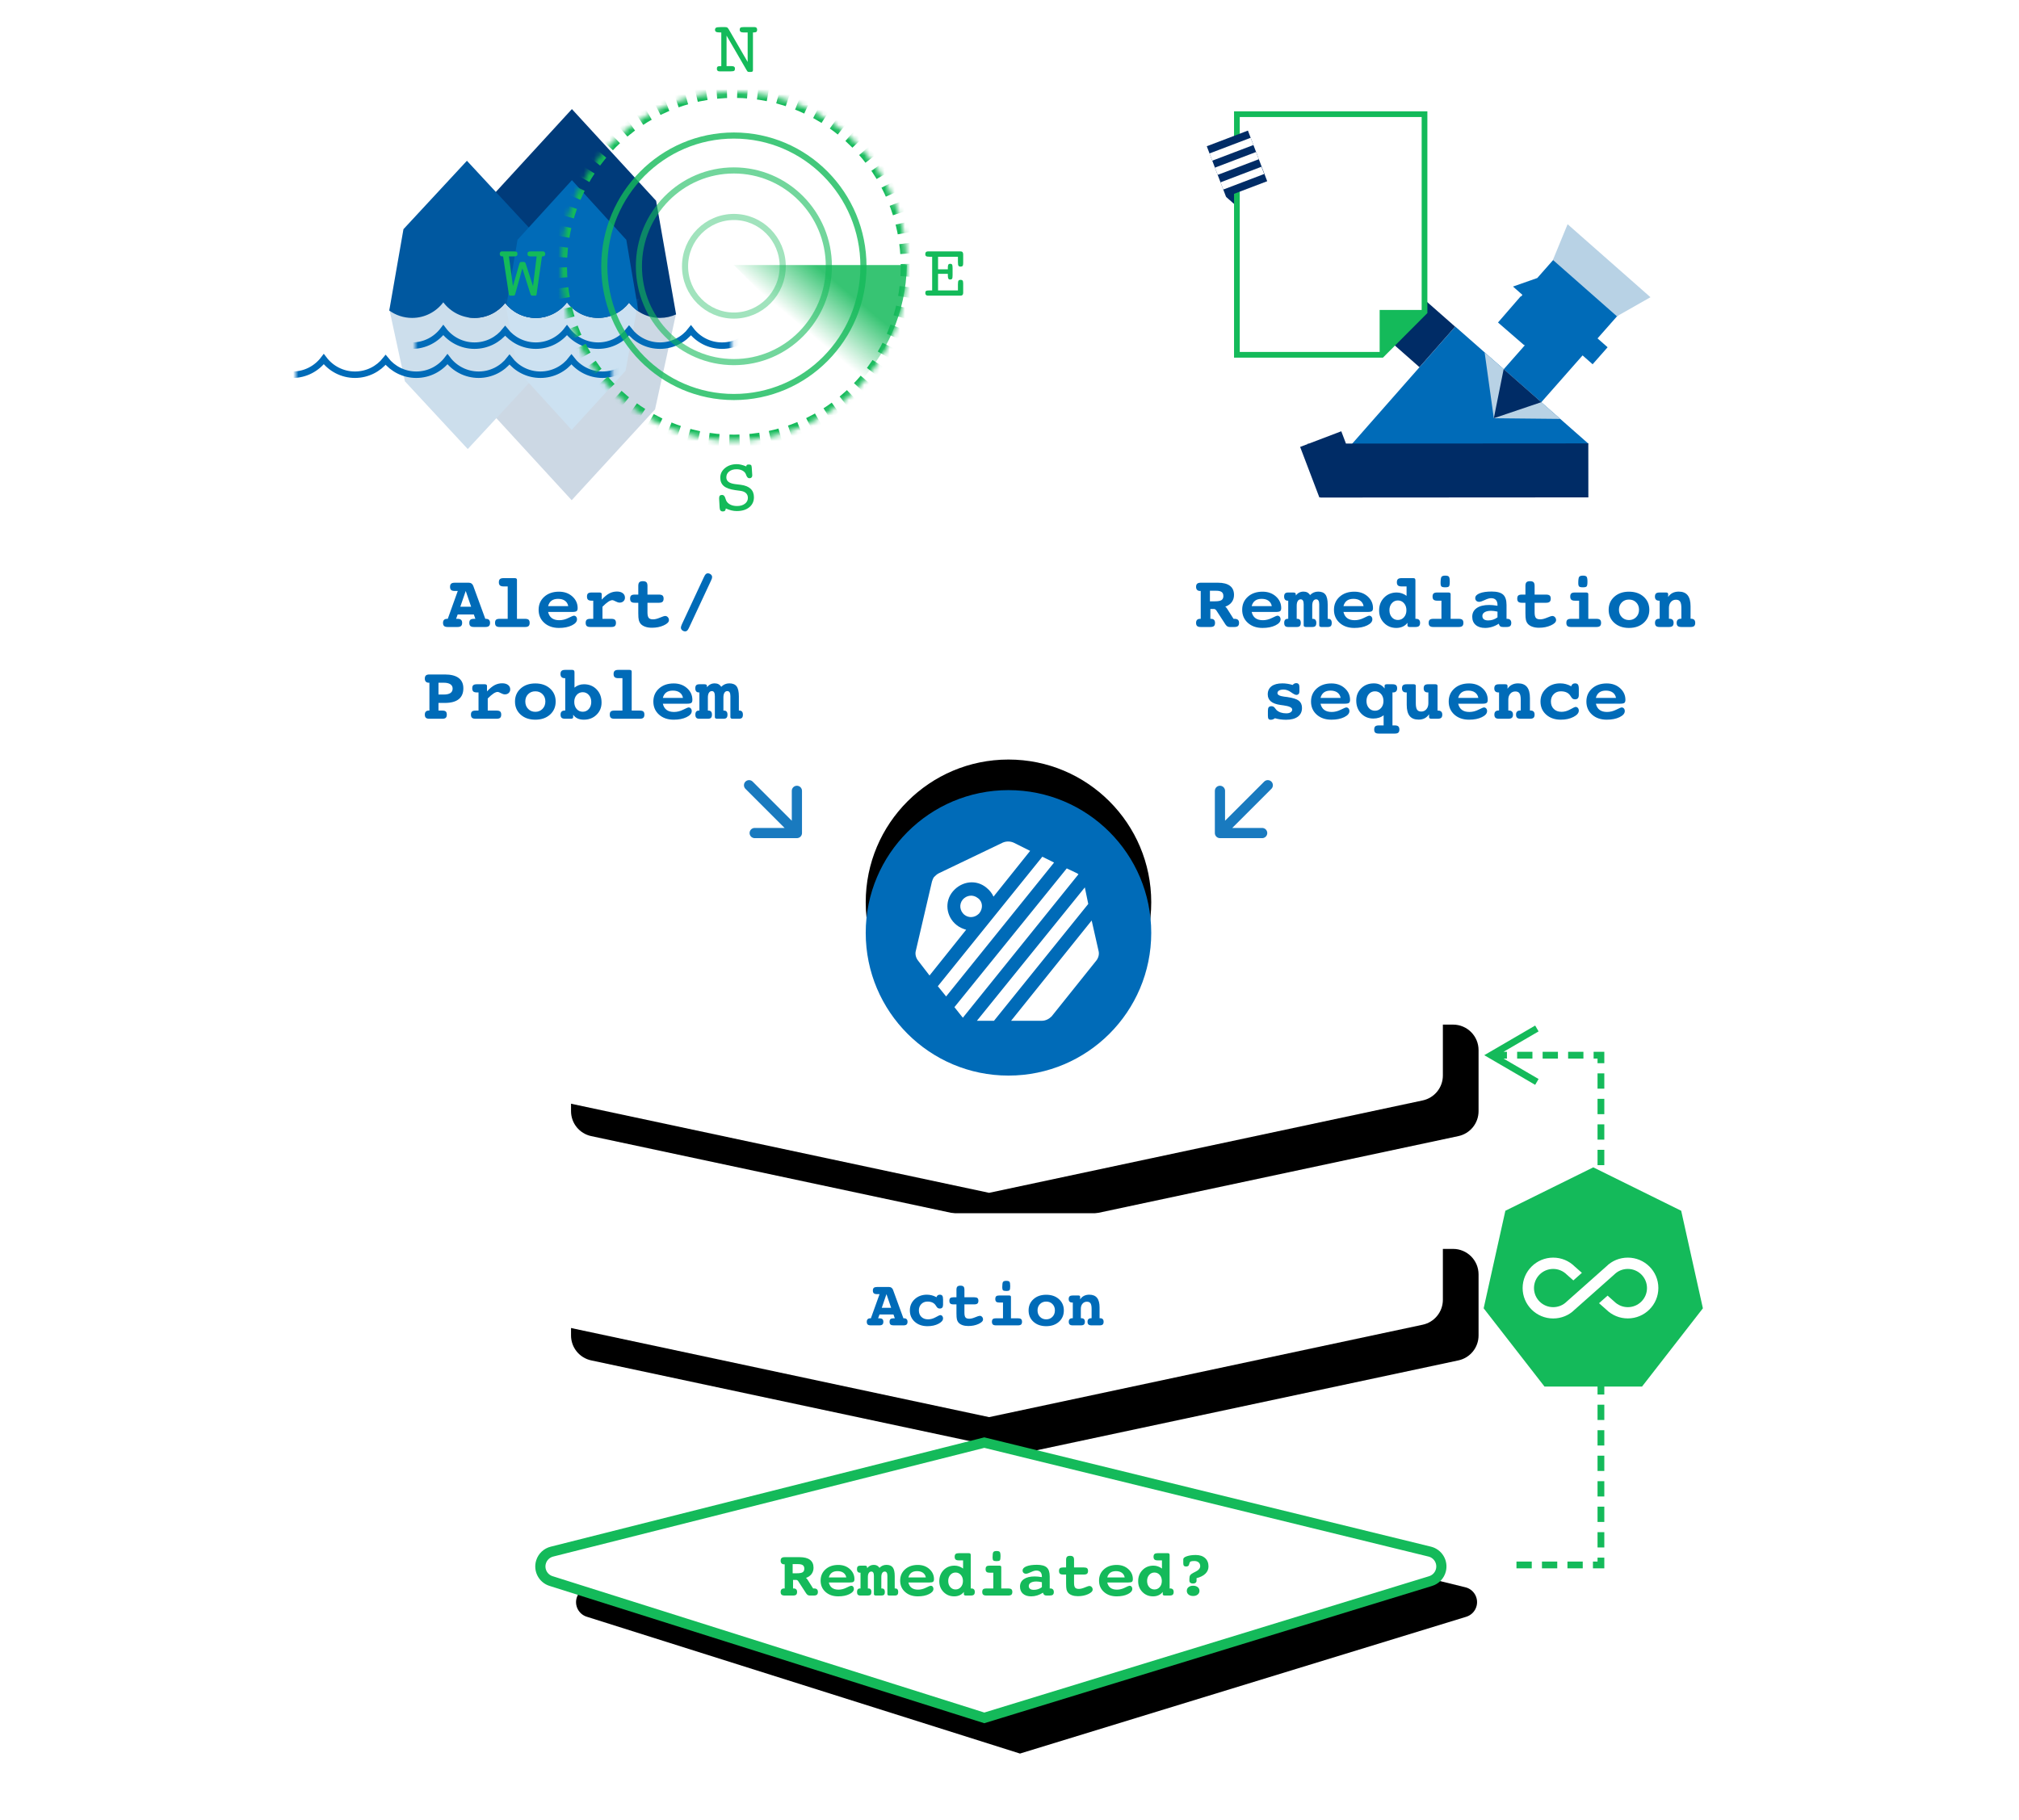 <?xml version="1.0" encoding="UTF-8"?>
<svg width="396px" height="357px" viewBox="0 0 396 357" version="1.1" xmlns="http://www.w3.org/2000/svg" xmlns:xlink="http://www.w3.org/1999/xlink">
    <title>graphic-use-case-03-XS</title>
    <defs>
        <path d="M12,0 L180,0 C182.761,-5.07265313e-16 185,2.239 185,5 L185,16.982 C185,19.341 183.35,21.38 181.042,21.872 L96,40 L96,40 L10.958,21.872 C8.65,21.38 7,19.341 7,16.982 L7,5 C7,2.239 9.239,5.07265313e-16 12,0 Z" id="path-1"></path>
        <filter x="-18.3%" y="-81.2%" width="144.4%" height="297.5%" filterUnits="objectBoundingBox" id="filter-2">
            <feOffset dx="7" dy="7" in="SourceAlpha" result="shadowOffsetOuter1"></feOffset>
            <feGaussianBlur stdDeviation="12" in="shadowOffsetOuter1" result="shadowBlurOuter1"></feGaussianBlur>
            <feColorMatrix values="0 0 0 0 0   0 0 0 0 0.42   0 0 0 0 0.722  0 0 0 0.2 0" type="matrix" in="shadowBlurOuter1"></feColorMatrix>
        </filter>
        <path d="M12,44 L180,44 C182.761,44 185,46.239 185,49 L185,60.982 C185,63.341 183.35,65.38 181.042,65.872 L96,84 L96,84 L10.958,65.872 C8.65,65.38 7,63.341 7,60.982 L7,49 C7,46.239 9.239,44 12,44 Z" id="path-3"></path>
        <filter x="-18.3%" y="-81.2%" width="144.4%" height="297.5%" filterUnits="objectBoundingBox" id="filter-4">
            <feOffset dx="7" dy="7" in="SourceAlpha" result="shadowOffsetOuter1"></feOffset>
            <feGaussianBlur stdDeviation="12" in="shadowOffsetOuter1" result="shadowBlurOuter1"></feGaussianBlur>
            <feColorMatrix values="0 0 0 0 0   0 0 0 0 0.42   0 0 0 0 0.722  0 0 0 0.2 0" type="matrix" in="shadowBlurOuter1"></feColorMatrix>
        </filter>
        <path d="M95.058,89 L182.42,110.382 C184.03,110.776 185.015,112.4 184.621,114.01 C184.37,115.036 183.597,115.855 182.586,116.165 L95.058,143 L95.058,143 L10.081,116.156 C8.501,115.657 7.625,113.972 8.124,112.392 C8.437,111.4 9.242,110.641 10.251,110.387 L95.058,89 L95.058,89 Z" id="path-5"></path>
        <filter x="-10.1%" y="-51.0%" width="127.3%" height="227.9%" filterUnits="objectBoundingBox" id="filter-6">
            <feMorphology radius="1" operator="dilate" in="SourceAlpha" result="shadowSpreadOuter1"></feMorphology>
            <feOffset dx="7" dy="7" in="shadowSpreadOuter1" result="shadowOffsetOuter1"></feOffset>
            <feGaussianBlur stdDeviation="10" in="shadowOffsetOuter1" result="shadowBlurOuter1"></feGaussianBlur>
            <feComposite in="shadowBlurOuter1" in2="SourceAlpha" operator="out" result="shadowBlurOuter1"></feComposite>
            <feColorMatrix values="0 0 0 0 0   0 0 0 0 0.42   0 0 0 0 0.722  0 0 0 0.113 0" type="matrix" in="shadowBlurOuter1"></feColorMatrix>
        </filter>
        <rect id="path-7" x="0" y="0" width="62.093" height="18.374"></rect>
        <rect id="path-9" x="0" y="0" width="62.093" height="18.374"></rect>
        <ellipse id="path-11" cx="33.941" cy="34.235" rx="33.932" ry="34.235"></ellipse>
        <mask id="mask-12" maskContentUnits="userSpaceOnUse" maskUnits="objectBoundingBox" x="0" y="0" width="67.863" height="68.47" fill="white">
            <use xlink:href="#path-11"></use>
        </mask>
        <linearGradient x1="38.773%" y1="50%" x2="68.262%" y2="25.142%" id="linearGradient-13">
            <stop stop-color="#14BA5A" stop-opacity="0" offset="0%"></stop>
            <stop stop-color="#14BA5A" offset="100%"></stop>
        </linearGradient>
        <circle id="path-14" cx="28.8" cy="28" r="28"></circle>
        <filter x="-56.2%" y="-67.0%" width="212.5%" height="212.5%" filterUnits="objectBoundingBox" id="filter-15">
            <feOffset dx="0" dy="-6" in="SourceAlpha" result="shadowOffsetOuter1"></feOffset>
            <feGaussianBlur stdDeviation="9.5" in="shadowOffsetOuter1" result="shadowBlurOuter1"></feGaussianBlur>
            <feColorMatrix values="0 0 0 0 0   0 0 0 0 0.42   0 0 0 0 0.722  0 0 0 0.113 0" type="matrix" in="shadowBlurOuter1"></feColorMatrix>
        </filter>
        <rect id="path-16" x="0.32" y="0" width="53.76" height="55.68"></rect>
    </defs>
    <g id="graphic-use-case-03-XS" stroke="none" stroke-width="1" fill="none" fill-rule="evenodd">
        <g id="Group-4" transform="translate(58, 0)">
            <g id="Group-71" transform="translate(40, 194)" fill-rule="nonzero">
                <g id="Rectangle">
                    <use fill="black" fill-opacity="1" filter="url(#filter-2)" xlink:href="#path-1"></use>
                    <use fill="#FFFFFF" xlink:href="#path-1"></use>
                </g>
                <path d="M202.434,112.335 L202.434,113.665 L199.434,113.665 L199.434,112.335 L202.434,112.335 Z M207.434,112.335 L207.434,113.665 L204.434,113.665 L204.434,112.335 L207.434,112.335 Z M212.434,112.335 L212.434,113.665 L209.434,113.665 L209.434,112.335 L212.434,112.335 Z M216.665,111.566 L216.665,113.665 L214.434,113.665 L214.434,112.335 L215.335,112.335 L215.335,111.566 L216.665,111.566 Z M216.665,106.566 L216.665,109.566 L215.335,109.566 L215.335,106.566 L216.665,106.566 Z M216.665,101.566 L216.665,104.566 L215.335,104.566 L215.335,101.566 L216.665,101.566 Z M216.665,96.566 L216.665,99.566 L215.335,99.566 L215.335,96.566 L216.665,96.566 Z M216.665,91.566 L216.665,94.566 L215.335,94.566 L215.335,91.566 L216.665,91.566 Z M216.665,86.566 L216.665,89.566 L215.335,89.566 L215.335,86.566 L216.665,86.566 Z M216.665,81.566 L216.665,84.566 L215.335,84.566 L215.335,81.566 L216.665,81.566 Z M216.665,76.566 L216.665,79.566 L215.335,79.566 L215.335,76.566 L216.665,76.566 Z M216.665,71.566 L216.665,74.566 L215.335,74.566 L215.335,71.566 L216.665,71.566 Z M216.665,66.566 L216.665,69.566 L215.335,69.566 L215.335,66.566 L216.665,66.566 Z M216.665,61.566 L216.665,64.566 L215.335,64.566 L215.335,61.566 L216.665,61.566 Z M216.665,56.566 L216.665,59.566 L215.335,59.566 L215.335,56.566 L216.665,56.566 Z M216.665,51.566 L216.665,54.566 L215.335,54.566 L215.335,51.566 L216.665,51.566 Z M216.665,46.566 L216.665,49.566 L215.335,49.566 L215.335,46.566 L216.665,46.566 Z M216.665,41.566 L216.665,44.566 L215.335,44.566 L215.335,41.566 L216.665,41.566 Z M216.665,36.566 L216.665,39.566 L215.335,39.566 L215.335,36.566 L216.665,36.566 Z M216.665,31.566 L216.665,34.566 L215.335,34.566 L215.335,31.566 L216.665,31.566 Z M216.665,26.566 L216.665,29.566 L215.335,29.566 L215.335,26.566 L216.665,26.566 Z M216.665,21.566 L216.665,24.566 L215.335,24.566 L215.335,21.566 L216.665,21.566 Z M216.665,16.566 L216.665,19.566 L215.335,19.566 L215.335,16.566 L216.665,16.566 Z M203.103,7.183 L203.772,8.332 L196.898,12.335 L197.566,12.335 L197.566,13.665 L196.901,13.665 L203.772,17.668 L203.103,18.817 L194.103,13.575 L193.116,13 L194.103,12.425 L203.103,7.183 Z M216.665,12.335 L216.665,14.566 L215.335,14.566 L215.335,13.665 L214.566,13.665 L214.566,12.335 L216.665,12.335 Z M212.566,12.335 L212.566,13.665 L209.566,13.665 L209.566,12.335 L212.566,12.335 Z M207.566,12.335 L207.566,13.665 L204.566,13.665 L204.566,12.335 L207.566,12.335 Z M202.566,12.335 L202.566,13.665 L199.566,13.665 L199.566,12.335 L202.566,12.335 Z" id="Path-2" fill="#14BA5A"></path>
                <g id="Rectangle">
                    <use fill="black" fill-opacity="1" filter="url(#filter-4)" xlink:href="#path-3"></use>
                    <use fill="#FFFFFF" xlink:href="#path-3"></use>
                </g>
                <g id="Group-72" transform="translate(193, 35)">
                    <polygon id="path308" fill="#14BA5A" transform="translate(21.5, 21.5) scale(1, -1) translate(-21.5, -21.5) " points="21.5 43 38.743 34.483 43 15.347 31.066 0 11.93 0 0 15.347 4.257 34.483"></polygon>
                    <g id="Group" transform="translate(6.719, 8.473)" fill="#FFFFFF">
                        <g id="Path" transform="translate(0.924, 9.238)">
                            <path d="M20.633,0 C19.035,0 17.527,0.621 16.451,1.697 L8.652,8.619 C7.943,9.329 7,9.717 5.99,9.717 C3.916,9.717 2.23,8.042 2.23,5.968 C2.23,3.894 3.916,2.219 5.99,2.219 C7,2.219 7.943,2.607 8.697,3.361 L9.95,4.47 L11.625,2.984 L10.228,1.753 C9.096,0.621 7.588,0 5.99,0 C2.684,0 0,2.684 0,5.968 C0,9.252 2.684,11.936 5.99,11.936 C7.588,11.936 9.096,11.315 10.172,10.239 L17.971,3.317 C18.681,2.607 19.623,2.219 20.633,2.219 C22.707,2.219 24.393,3.894 24.393,5.968 C24.393,8.042 22.707,9.717 20.633,9.717 C19.634,9.717 18.681,9.329 17.926,8.575 L16.662,7.454 L14.987,8.941 L16.395,10.183 C17.527,11.304 19.024,11.925 20.633,11.925 C23.939,11.925 26.623,9.252 26.623,5.957 C26.623,2.662 23.939,0 20.633,0 L20.633,0 Z"></path>
                        </g>
                    </g>
                </g>
                <g id="Rectangle">
                    <use fill="black" fill-opacity="1" filter="url(#filter-6)" xlink:href="#path-5"></use>
                    <use stroke="#14BA5A" stroke-width="2" fill="#FFFFFF" xlink:href="#path-5"></use>
                </g>
                <path d="M57.545,119 C57.832,119 58.037,118.945 58.157,118.835 C58.278,118.725 58.338,118.545 58.338,118.295 C58.338,118.071 58.28,117.901 58.164,117.784 C58.047,117.668 57.875,117.61 57.646,117.61 L57.646,117.61 L57.545,117.61 L57.545,115.934 L58.141,115.934 C58.226,115.934 58.306,115.958 58.383,116.007 C58.459,116.056 58.526,116.127 58.586,116.22 L58.586,116.22 L60.141,118.613 L60.16,118.625 C60.321,118.875 60.545,119 60.833,119 L60.833,119 L61.614,119 C61.901,119 62.108,118.945 62.232,118.835 C62.357,118.725 62.42,118.545 62.42,118.295 C62.42,118.067 62.357,117.896 62.232,117.781 C62.108,117.667 61.922,117.61 61.677,117.61 L61.677,117.61 L61.48,117.61 L60.446,115.972 C60.433,115.955 60.418,115.934 60.401,115.909 C60.295,115.731 60.187,115.608 60.077,115.541 C60.556,115.375 60.923,115.119 61.179,114.772 C61.435,114.425 61.563,114.015 61.563,113.541 C61.563,112.86 61.332,112.344 60.871,111.995 C60.41,111.646 59.73,111.472 58.833,111.472 L58.833,111.472 L55.907,111.472 C55.628,111.472 55.426,111.528 55.301,111.64 C55.176,111.752 55.114,111.931 55.114,112.176 C55.114,112.401 55.173,112.573 55.291,112.694 C55.41,112.814 55.579,112.875 55.799,112.875 L55.799,112.875 L55.907,112.875 L55.907,117.61 L55.799,117.61 C55.575,117.61 55.404,117.668 55.288,117.784 C55.172,117.901 55.114,118.071 55.114,118.295 C55.114,118.545 55.175,118.725 55.298,118.835 C55.42,118.945 55.623,119 55.907,119 L55.907,119 L57.545,119 Z M58.325,114.633 L57.469,114.633 L57.469,112.836 L58.535,112.836 C58.962,112.836 59.272,112.907 59.465,113.049 C59.657,113.191 59.754,113.42 59.754,113.738 C59.754,114.059 59.648,114.289 59.436,114.427 C59.225,114.564 58.854,114.633 58.325,114.633 L58.325,114.633 Z M66.412,119.159 C67.28,119.159 68.008,119.015 68.596,118.727 C69.184,118.439 69.478,118.097 69.478,117.699 C69.478,117.517 69.429,117.368 69.329,117.251 C69.23,117.135 69.102,117.077 68.945,117.077 C68.839,117.077 68.53,117.205 68.018,117.461 C67.506,117.717 66.988,117.845 66.463,117.845 C65.938,117.845 65.518,117.728 65.203,117.496 C64.888,117.263 64.675,116.912 64.565,116.442 L64.565,116.442 L68.659,116.442 C69.036,116.442 69.285,116.395 69.405,116.302 C69.526,116.209 69.586,116.038 69.586,115.788 C69.586,115.005 69.286,114.344 68.685,113.804 C68.084,113.265 67.326,112.995 66.412,112.995 C65.388,112.995 64.556,113.283 63.915,113.858 C63.273,114.434 62.953,115.172 62.953,116.074 C62.953,116.979 63.273,117.72 63.915,118.295 C64.556,118.871 65.388,119.159 66.412,119.159 Z M67.987,115.452 L64.565,115.452 C64.675,115.037 64.871,114.727 65.152,114.522 C65.434,114.316 65.805,114.214 66.266,114.214 C66.745,114.214 67.133,114.322 67.431,114.538 C67.729,114.753 67.915,115.058 67.987,115.452 L67.987,115.452 Z M72.22,119 C72.47,119 72.648,118.946 72.754,118.838 C72.859,118.73 72.912,118.549 72.912,118.295 C72.912,118.067 72.863,117.896 72.763,117.781 C72.664,117.667 72.515,117.61 72.316,117.61 L72.316,117.61 L72.22,117.61 L72.22,115.388 C72.22,115.041 72.281,114.772 72.401,114.582 C72.522,114.392 72.688,114.296 72.9,114.296 C73.069,114.296 73.196,114.366 73.281,114.506 C73.365,114.646 73.407,114.857 73.407,115.141 L73.407,115.141 L73.407,118.727 C73.407,118.812 73.441,118.878 73.509,118.927 C73.577,118.976 73.668,119 73.782,119 L73.782,119 L74.861,119 C75.111,119 75.288,118.946 75.394,118.838 C75.5,118.73 75.553,118.549 75.553,118.295 C75.553,118.071 75.502,117.901 75.401,117.784 C75.299,117.668 75.151,117.61 74.956,117.61 L74.956,117.61 L74.861,117.61 L74.861,115.388 C74.861,115.037 74.919,114.767 75.036,114.579 C75.152,114.391 75.316,114.296 75.528,114.296 C75.697,114.296 75.826,114.366 75.915,114.506 C76.004,114.646 76.048,114.857 76.048,115.141 L76.048,115.141 L76.048,118.727 C76.048,118.812 76.08,118.878 76.143,118.927 C76.207,118.976 76.296,119 76.41,119 L76.41,119 L77.489,119 C77.739,119 77.915,118.946 78.019,118.838 C78.123,118.73 78.175,118.549 78.175,118.295 C78.175,118.071 78.125,117.901 78.025,117.784 C77.926,117.668 77.777,117.61 77.578,117.61 L77.578,117.61 L77.489,117.61 L77.489,115.204 C77.489,114.404 77.362,113.834 77.108,113.493 C76.854,113.153 76.44,112.982 75.864,112.982 C75.597,112.982 75.348,113.032 75.115,113.132 C74.882,113.231 74.677,113.376 74.499,113.566 C74.364,113.368 74.205,113.22 74.023,113.125 C73.841,113.03 73.628,112.982 73.382,112.982 C73.111,112.982 72.866,113.038 72.646,113.151 C72.426,113.263 72.237,113.427 72.081,113.643 C72.081,113.444 72.05,113.309 71.989,113.24 C71.927,113.17 71.81,113.135 71.636,113.135 L71.636,113.135 L70.78,113.135 C70.53,113.135 70.351,113.189 70.243,113.297 C70.135,113.405 70.081,113.581 70.081,113.827 C70.081,114.051 70.133,114.223 70.237,114.344 C70.34,114.465 70.492,114.525 70.691,114.525 L70.691,114.525 L70.78,114.525 L70.78,117.61 L70.691,117.61 C70.492,117.61 70.343,117.668 70.243,117.784 C70.144,117.901 70.094,118.071 70.094,118.295 C70.094,118.545 70.147,118.725 70.253,118.835 C70.358,118.945 70.534,119 70.78,119 L70.78,119 L72.22,119 Z M82.015,119.159 C82.882,119.159 83.61,119.015 84.198,118.727 C84.787,118.439 85.081,118.097 85.081,117.699 C85.081,117.517 85.031,117.368 84.932,117.251 C84.832,117.135 84.704,117.077 84.548,117.077 C84.442,117.077 84.133,117.205 83.621,117.461 C83.109,117.717 82.59,117.845 82.066,117.845 C81.541,117.845 81.121,117.728 80.806,117.496 C80.49,117.263 80.278,116.912 80.168,116.442 L80.168,116.442 L84.262,116.442 C84.639,116.442 84.887,116.395 85.008,116.302 C85.128,116.209 85.189,116.038 85.189,115.788 C85.189,115.005 84.888,114.344 84.287,113.804 C83.686,113.265 82.929,112.995 82.015,112.995 C80.991,112.995 80.158,113.283 79.517,113.858 C78.876,114.434 78.555,115.172 78.555,116.074 C78.555,116.979 78.876,117.72 79.517,118.295 C80.158,118.871 80.991,119.159 82.015,119.159 Z M83.589,115.452 L80.168,115.452 C80.278,115.037 80.473,114.727 80.755,114.522 C81.036,114.316 81.408,114.214 81.869,114.214 C82.347,114.214 82.735,114.322 83.034,114.538 C83.332,114.753 83.517,115.058 83.589,115.452 L83.589,115.452 Z M89.15,119.159 C89.556,119.159 89.922,119.084 90.248,118.933 C90.574,118.783 90.84,118.566 91.048,118.283 L91.048,118.283 L91.048,118.727 C91.048,118.812 91.08,118.878 91.146,118.927 C91.212,118.976 91.306,119 91.428,119 L91.428,119 L92.4,119 C92.687,119 92.892,118.945 93.012,118.835 C93.133,118.725 93.193,118.545 93.193,118.295 C93.193,118.071 93.136,117.901 93.022,117.784 C92.907,117.668 92.736,117.61 92.508,117.61 L92.508,117.61 L92.4,117.61 L92.4,111.11 C92.4,110.949 92.373,110.839 92.32,110.78 C92.267,110.721 92.169,110.691 92.025,110.691 L92.025,110.691 L90.051,110.691 C89.759,110.691 89.552,110.746 89.429,110.856 C89.306,110.966 89.245,111.146 89.245,111.396 C89.245,111.641 89.306,111.82 89.429,111.932 C89.552,112.044 89.759,112.1 90.051,112.1 L90.051,112.1 L90.895,112.1 L90.895,113.706 C90.658,113.524 90.397,113.383 90.111,113.284 C89.826,113.184 89.533,113.135 89.232,113.135 C88.36,113.135 87.642,113.425 87.077,114.004 C86.512,114.584 86.23,115.314 86.23,116.194 C86.23,117.041 86.509,117.746 87.068,118.311 C87.626,118.876 88.32,119.159 89.15,119.159 Z M89.423,117.807 C89.004,117.807 88.659,117.651 88.388,117.34 C88.117,117.029 87.982,116.628 87.982,116.137 C87.982,115.659 88.118,115.264 88.391,114.953 C88.664,114.642 89.008,114.487 89.423,114.487 C89.837,114.487 90.182,114.643 90.457,114.957 C90.732,115.27 90.87,115.663 90.87,116.137 C90.87,116.624 90.733,117.024 90.46,117.337 C90.188,117.65 89.842,117.807 89.423,117.807 Z M97.459,112.252 C97.797,112.252 98.012,112.201 98.103,112.097 C98.194,111.993 98.24,111.726 98.24,111.294 C98.24,110.845 98.189,110.562 98.087,110.443 C97.986,110.325 97.78,110.266 97.471,110.266 C97.137,110.266 96.921,110.34 96.824,110.488 C96.727,110.636 96.678,110.981 96.678,111.522 C96.678,111.814 96.726,112.009 96.821,112.106 C96.916,112.204 97.129,112.252 97.459,112.252 Z M99.75,119 C100.038,119 100.244,118.945 100.369,118.835 C100.494,118.725 100.556,118.545 100.556,118.295 C100.556,118.05 100.495,117.874 100.372,117.769 C100.25,117.663 100.042,117.61 99.75,117.61 L99.75,117.61 L98.385,117.61 L98.385,113.408 C98.385,113.323 98.354,113.256 98.29,113.208 C98.227,113.159 98.136,113.135 98.017,113.135 L98.017,113.135 L96.107,113.135 C95.815,113.135 95.609,113.188 95.491,113.293 C95.372,113.399 95.313,113.577 95.313,113.827 C95.313,114.076 95.375,114.255 95.497,114.363 C95.62,114.471 95.823,114.525 96.107,114.525 L96.107,114.525 L96.824,114.525 L96.824,117.61 L95.459,117.61 C95.163,117.61 94.955,117.663 94.834,117.769 C94.713,117.874 94.653,118.05 94.653,118.295 C94.653,118.545 94.715,118.725 94.84,118.835 C94.965,118.945 95.171,119 95.459,119 L95.459,119 L99.75,119 Z M104.251,119.159 C104.653,119.159 105.051,119.097 105.444,118.975 C105.838,118.852 106.21,118.674 106.561,118.441 C106.629,118.653 106.715,118.799 106.818,118.879 C106.922,118.96 107.08,119 107.291,119 L107.291,119 L107.888,119 C108.176,119 108.382,118.946 108.507,118.838 C108.632,118.73 108.694,118.554 108.694,118.308 C108.694,118.084 108.634,117.911 108.513,117.791 C108.393,117.67 108.218,117.61 107.99,117.61 L107.99,117.61 L107.888,117.61 L107.888,115.255 C107.888,114.425 107.693,113.837 107.304,113.49 C106.915,113.143 106.269,112.97 105.368,112.97 C104.505,112.97 103.822,113.07 103.321,113.271 C102.819,113.472 102.569,113.744 102.569,114.087 C102.569,114.277 102.63,114.431 102.753,114.547 C102.875,114.663 103.036,114.722 103.235,114.722 C103.438,114.722 103.757,114.618 104.19,114.411 C104.624,114.203 104.981,114.1 105.26,114.1 C105.62,114.1 105.892,114.199 106.076,114.398 C106.26,114.597 106.352,114.887 106.352,115.268 L106.352,115.268 L106.352,115.388 C106.068,115.342 105.812,115.308 105.584,115.287 C105.355,115.265 105.139,115.255 104.936,115.255 C104.026,115.255 103.32,115.431 102.816,115.782 C102.313,116.133 102.061,116.626 102.061,117.261 C102.061,117.849 102.255,118.312 102.645,118.651 C103.034,118.989 103.569,119.159 104.251,119.159 Z M104.765,117.883 C104.448,117.883 104.204,117.818 104.035,117.689 C103.866,117.56 103.781,117.373 103.781,117.127 C103.781,116.852 103.913,116.637 104.178,116.48 C104.442,116.323 104.807,116.245 105.273,116.245 C105.425,116.245 105.59,116.257 105.768,116.28 C105.946,116.303 106.14,116.338 106.352,116.385 L106.352,116.385 L106.352,117.362 C106.102,117.54 105.848,117.671 105.59,117.756 C105.332,117.84 105.057,117.883 104.765,117.883 Z M113.417,119.127 C114.166,119.127 114.835,118.993 115.426,118.724 C116.016,118.455 116.311,118.158 116.311,117.832 C116.311,117.637 116.249,117.471 116.124,117.334 C115.999,117.196 115.85,117.127 115.677,117.127 C115.524,117.127 115.224,117.223 114.775,117.413 C114.327,117.604 113.937,117.699 113.607,117.699 C113.256,117.699 113.01,117.614 112.871,117.445 C112.731,117.276 112.661,116.962 112.661,116.505 L112.661,116.505 L112.661,114.88 L114.597,114.88 C114.885,114.88 115.091,114.825 115.216,114.715 C115.341,114.605 115.404,114.425 115.404,114.176 C115.404,113.93 115.342,113.755 115.219,113.649 C115.097,113.543 114.889,113.49 114.597,113.49 L114.597,113.49 L112.661,113.49 L112.661,112.005 C112.661,111.713 112.601,111.508 112.48,111.389 C112.36,111.271 112.16,111.211 111.881,111.211 C111.601,111.211 111.401,111.271 111.281,111.389 C111.16,111.508 111.1,111.713 111.1,112.005 L111.1,112.005 L111.1,113.49 L110.503,113.49 C110.211,113.49 110.006,113.542 109.887,113.646 C109.769,113.749 109.71,113.926 109.71,114.176 C109.71,114.425 109.77,114.605 109.891,114.715 C110.011,114.825 110.215,114.88 110.503,114.88 L110.503,114.88 L111.1,114.88 L111.1,116.645 C111.1,117.199 111.129,117.595 111.189,117.832 C111.248,118.069 111.347,118.272 111.487,118.441 C111.677,118.661 111.938,118.831 112.268,118.949 C112.598,119.068 112.981,119.127 113.417,119.127 Z M121.021,119.159 C121.889,119.159 122.617,119.015 123.205,118.727 C123.793,118.439 124.087,118.097 124.087,117.699 C124.087,117.517 124.037,117.368 123.938,117.251 C123.839,117.135 123.711,117.077 123.554,117.077 C123.448,117.077 123.139,117.205 122.627,117.461 C122.115,117.717 121.597,117.845 121.072,117.845 C120.547,117.845 120.127,117.728 119.812,117.496 C119.497,117.263 119.284,116.912 119.174,116.442 L119.174,116.442 L123.268,116.442 C123.645,116.442 123.894,116.395 124.014,116.302 C124.135,116.209 124.195,116.038 124.195,115.788 C124.195,115.005 123.895,114.344 123.294,113.804 C122.693,113.265 121.935,112.995 121.021,112.995 C119.997,112.995 119.165,113.283 118.523,113.858 C117.882,114.434 117.562,115.172 117.562,116.074 C117.562,116.979 117.882,117.72 118.523,118.295 C119.165,118.871 119.997,119.159 121.021,119.159 Z M122.595,115.452 L119.174,115.452 C119.284,115.037 119.48,114.727 119.761,114.522 C120.043,114.316 120.414,114.214 120.875,114.214 C121.353,114.214 121.742,114.322 122.04,114.538 C122.338,114.753 122.524,115.058 122.595,115.452 L122.595,115.452 Z M128.156,119.159 C128.562,119.159 128.928,119.084 129.254,118.933 C129.58,118.783 129.847,118.566 130.054,118.283 L130.054,118.283 L130.054,118.727 C130.054,118.812 130.087,118.878 130.152,118.927 C130.218,118.976 130.312,119 130.435,119 L130.435,119 L131.406,119 C131.694,119 131.898,118.945 132.019,118.835 C132.139,118.725 132.199,118.545 132.199,118.295 C132.199,118.071 132.142,117.901 132.028,117.784 C131.914,117.668 131.742,117.61 131.514,117.61 L131.514,117.61 L131.406,117.61 L131.406,111.11 C131.406,110.949 131.38,110.839 131.327,110.78 C131.274,110.721 131.175,110.691 131.031,110.691 L131.031,110.691 L129.057,110.691 C128.765,110.691 128.558,110.746 128.435,110.856 C128.313,110.966 128.251,111.146 128.251,111.396 C128.251,111.641 128.313,111.82 128.435,111.932 C128.558,112.044 128.765,112.1 129.057,112.1 L129.057,112.1 L129.902,112.1 L129.902,113.706 C129.665,113.524 129.403,113.383 129.118,113.284 C128.832,113.184 128.539,113.135 128.239,113.135 C127.367,113.135 126.648,113.425 126.083,114.004 C125.519,114.584 125.236,115.314 125.236,116.194 C125.236,117.041 125.515,117.746 126.074,118.311 C126.633,118.876 127.327,119.159 128.156,119.159 Z M128.429,117.807 C128.01,117.807 127.665,117.651 127.394,117.34 C127.123,117.029 126.988,116.628 126.988,116.137 C126.988,115.659 127.125,115.264 127.397,114.953 C127.67,114.642 128.014,114.487 128.429,114.487 C128.844,114.487 129.189,114.643 129.464,114.957 C129.739,115.27 129.876,115.663 129.876,116.137 C129.876,116.624 129.74,117.024 129.467,117.337 C129.194,117.65 128.848,117.807 128.429,117.807 Z M135.983,116.645 C136.203,116.645 136.375,116.595 136.5,116.496 C136.625,116.396 136.687,116.26 136.687,116.086 L136.687,116.086 L136.687,115.591 C137.441,115.401 138.019,115.108 138.423,114.712 C138.827,114.316 139.03,113.844 139.03,113.293 C139.03,112.599 138.806,112.051 138.36,111.649 C137.913,111.247 137.303,111.046 136.529,111.046 C135.847,111.046 135.27,111.127 134.796,111.288 C134.322,111.448 134.085,111.645 134.085,111.878 L134.085,111.878 L134.085,112.684 C134.085,112.9 134.128,113.058 134.215,113.157 C134.302,113.256 134.436,113.306 134.618,113.306 C134.813,113.306 134.959,113.268 135.056,113.192 C135.153,113.116 135.229,112.955 135.284,112.709 C135.327,112.511 135.415,112.38 135.548,112.319 C135.681,112.258 135.913,112.227 136.243,112.227 C136.603,112.227 136.886,112.317 137.094,112.497 C137.301,112.677 137.405,112.921 137.405,113.23 C137.405,113.666 137.083,114.038 136.44,114.347 C136.258,114.436 136.12,114.506 136.027,114.557 C135.739,114.709 135.544,114.863 135.44,115.02 C135.336,115.177 135.284,115.411 135.284,115.725 L135.284,115.725 L135.284,116.099 C135.284,116.268 135.347,116.402 135.472,116.499 C135.597,116.596 135.767,116.645 135.983,116.645 Z M136.014,119.089 C136.383,119.089 136.682,118.995 136.913,118.806 C137.143,118.618 137.259,118.376 137.259,118.08 C137.259,117.779 137.144,117.537 136.916,117.353 C136.687,117.169 136.387,117.077 136.014,117.077 C135.642,117.077 135.343,117.169 135.116,117.353 C134.89,117.537 134.777,117.779 134.777,118.08 C134.777,118.376 134.891,118.618 135.119,118.806 C135.348,118.995 135.646,119.089 136.014,119.089 Z" id="Remediated?" fill="#14BA5A"></path>
                <path d="M74.451,66 C74.739,66 74.945,65.945 75.07,65.835 C75.195,65.725 75.257,65.545 75.257,65.295 C75.257,65.054 75.195,64.88 75.07,64.772 C74.945,64.664 74.739,64.61 74.451,64.61 L74.451,64.61 L74.229,64.61 L74.502,63.867 L77.244,63.867 L77.504,64.61 L77.282,64.61 C76.99,64.61 76.783,64.663 76.66,64.769 C76.537,64.874 76.476,65.05 76.476,65.295 C76.476,65.549 76.537,65.73 76.66,65.838 C76.783,65.946 76.99,66 77.282,66 L77.282,66 L79.193,66 C79.481,66 79.687,65.945 79.812,65.835 C79.937,65.725 79.999,65.545 79.999,65.295 C79.999,65.071 79.94,64.901 79.821,64.784 C79.703,64.668 79.529,64.61 79.301,64.61 L79.301,64.61 L79.193,64.61 L77.181,59.1 L77.181,59.081 C77.028,58.675 76.764,58.472 76.387,58.472 L76.387,58.472 L74.007,58.472 C73.719,58.472 73.513,58.527 73.388,58.637 C73.263,58.747 73.201,58.927 73.201,59.176 C73.201,59.422 73.263,59.599 73.388,59.709 C73.513,59.819 73.719,59.875 74.007,59.875 L74.007,59.875 L74.515,59.875 L72.813,64.61 L72.706,64.61 C72.477,64.61 72.304,64.668 72.185,64.784 C72.067,64.901 72.007,65.071 72.007,65.295 C72.007,65.545 72.069,65.725 72.191,65.835 C72.314,65.945 72.521,66 72.813,66 L72.813,66 L74.451,66 Z M76.787,62.553 L74.946,62.553 L75.867,59.875 L76.787,62.553 Z M83.916,66.159 C84.745,66.159 85.461,66.002 86.064,65.689 C86.667,65.376 86.969,65.02 86.969,64.623 C86.969,64.441 86.917,64.289 86.813,64.169 C86.71,64.048 86.579,63.988 86.423,63.988 C86.313,63.988 86.011,64.126 85.518,64.404 C85.025,64.681 84.529,64.819 84.03,64.819 C83.48,64.819 83.042,64.659 82.716,64.337 C82.39,64.015 82.227,63.59 82.227,63.061 C82.227,62.557 82.385,62.144 82.7,61.82 C83.015,61.496 83.42,61.334 83.916,61.334 C84.313,61.334 84.65,61.403 84.925,61.541 C85.2,61.678 85.422,61.891 85.591,62.179 C85.71,62.382 85.822,62.519 85.928,62.591 C86.034,62.663 86.165,62.699 86.321,62.699 C86.541,62.699 86.704,62.638 86.81,62.515 C86.916,62.392 86.969,62.202 86.969,61.944 L86.969,61.944 L86.969,60.903 C86.969,60.564 86.92,60.326 86.823,60.189 C86.725,60.051 86.562,59.982 86.334,59.982 C86.165,59.982 86.026,60.024 85.918,60.106 C85.81,60.189 85.731,60.312 85.68,60.478 C85.375,60.308 85.069,60.183 84.76,60.103 C84.451,60.023 84.133,59.982 83.808,59.982 C82.843,59.982 82.043,60.277 81.408,60.865 C80.773,61.453 80.456,62.189 80.456,63.074 C80.456,63.979 80.777,64.72 81.418,65.295 C82.059,65.871 82.891,66.159 83.916,66.159 Z M91.914,66.127 C92.663,66.127 93.332,65.993 93.923,65.724 C94.513,65.455 94.808,65.158 94.808,64.832 C94.808,64.637 94.746,64.471 94.621,64.334 C94.496,64.196 94.347,64.127 94.173,64.127 C94.021,64.127 93.721,64.223 93.272,64.413 C92.823,64.604 92.434,64.699 92.104,64.699 C91.753,64.699 91.507,64.614 91.368,64.445 C91.228,64.276 91.158,63.962 91.158,63.505 L91.158,63.505 L91.158,61.88 L93.094,61.88 C93.382,61.88 93.588,61.825 93.713,61.715 C93.838,61.605 93.9,61.425 93.9,61.176 C93.9,60.93 93.839,60.755 93.716,60.649 C93.594,60.543 93.386,60.49 93.094,60.49 L93.094,60.49 L91.158,60.49 L91.158,59.005 C91.158,58.713 91.098,58.508 90.977,58.389 C90.857,58.271 90.657,58.211 90.377,58.211 C90.098,58.211 89.898,58.271 89.778,58.389 C89.657,58.508 89.597,58.713 89.597,59.005 L89.597,59.005 L89.597,60.49 L89,60.49 C88.708,60.49 88.503,60.542 88.384,60.646 C88.266,60.749 88.207,60.926 88.207,61.176 C88.207,61.425 88.267,61.605 88.387,61.715 C88.508,61.825 88.712,61.88 89,61.88 L89,61.88 L89.597,61.88 L89.597,63.645 C89.597,64.199 89.626,64.595 89.686,64.832 C89.745,65.069 89.844,65.272 89.984,65.441 C90.174,65.661 90.435,65.831 90.765,65.949 C91.095,66.068 91.478,66.127 91.914,66.127 Z M99.359,59.252 C99.698,59.252 99.913,59.201 100.004,59.097 C100.095,58.993 100.14,58.726 100.14,58.294 C100.14,57.845 100.089,57.562 99.988,57.443 C99.886,57.325 99.681,57.266 99.372,57.266 C99.038,57.266 98.822,57.34 98.725,57.488 C98.627,57.636 98.579,57.981 98.579,58.522 C98.579,58.814 98.626,59.009 98.721,59.106 C98.817,59.204 99.029,59.252 99.359,59.252 Z M101.651,66 C101.939,66 102.145,65.945 102.27,65.835 C102.395,65.725 102.457,65.545 102.457,65.295 C102.457,65.05 102.396,64.874 102.273,64.769 C102.15,64.663 101.943,64.61 101.651,64.61 L101.651,64.61 L100.286,64.61 L100.286,60.408 C100.286,60.323 100.254,60.256 100.191,60.208 C100.127,60.159 100.036,60.135 99.918,60.135 L99.918,60.135 L98.007,60.135 C97.715,60.135 97.51,60.188 97.392,60.293 C97.273,60.399 97.214,60.577 97.214,60.827 C97.214,61.076 97.275,61.255 97.398,61.363 C97.521,61.471 97.724,61.525 98.007,61.525 L98.007,61.525 L98.725,61.525 L98.725,64.61 L97.36,64.61 C97.064,64.61 96.855,64.663 96.735,64.769 C96.614,64.874 96.554,65.05 96.554,65.295 C96.554,65.545 96.616,65.725 96.741,65.835 C96.866,65.945 97.072,66 97.36,66 L97.36,66 L101.651,66 Z M107.199,66.159 C108.227,66.159 109.061,65.871 109.7,65.295 C110.339,64.72 110.658,63.979 110.658,63.074 C110.658,62.172 110.339,61.434 109.7,60.858 C109.061,60.283 108.227,59.995 107.199,59.995 C106.179,59.995 105.348,60.283 104.707,60.858 C104.066,61.434 103.746,62.172 103.746,63.074 C103.746,63.979 104.065,64.72 104.704,65.295 C105.343,65.871 106.175,66.159 107.199,66.159 Z M107.199,64.819 C106.704,64.819 106.296,64.653 105.977,64.321 C105.657,63.989 105.498,63.569 105.498,63.061 C105.498,62.557 105.657,62.144 105.977,61.82 C106.296,61.496 106.704,61.334 107.199,61.334 C107.698,61.334 108.108,61.496 108.427,61.82 C108.747,62.144 108.906,62.557 108.906,63.061 C108.906,63.569 108.745,63.989 108.424,64.321 C108.102,64.653 107.694,64.819 107.199,64.819 Z M113.991,66 C114.274,66 114.477,65.945 114.6,65.835 C114.723,65.725 114.784,65.545 114.784,65.295 C114.784,65.063 114.725,64.888 114.606,64.772 C114.488,64.655 114.308,64.597 114.067,64.597 L114.067,64.597 L113.991,64.597 L113.991,62.763 C113.991,62.34 114.102,62 114.324,61.744 C114.546,61.488 114.833,61.36 115.184,61.36 C115.514,61.36 115.75,61.467 115.892,61.68 C116.034,61.894 116.104,62.255 116.104,62.763 L116.104,62.763 L116.104,64.597 L116.028,64.597 C115.787,64.597 115.606,64.655 115.486,64.772 C115.365,64.888 115.305,65.063 115.305,65.295 C115.305,65.545 115.367,65.725 115.492,65.835 C115.617,65.945 115.821,66 116.104,66 L116.104,66 L117.666,66 C117.954,66 118.158,65.945 118.279,65.835 C118.399,65.725 118.459,65.545 118.459,65.295 C118.459,65.063 118.4,64.888 118.282,64.772 C118.163,64.655 117.986,64.597 117.749,64.597 L117.749,64.597 L117.666,64.597 L117.666,62.477 C117.666,61.635 117.5,61.009 117.168,60.598 C116.836,60.188 116.331,59.982 115.654,59.982 C115.256,59.982 114.906,60.06 114.603,60.214 C114.301,60.369 114.052,60.598 113.857,60.903 L113.857,60.903 L113.857,60.408 C113.857,60.319 113.827,60.251 113.765,60.205 C113.704,60.158 113.614,60.135 113.496,60.135 L113.496,60.135 L112.417,60.135 C112.125,60.135 111.917,60.19 111.794,60.3 C111.672,60.41 111.61,60.59 111.61,60.839 C111.61,61.064 111.67,61.234 111.788,61.35 C111.907,61.467 112.08,61.525 112.309,61.525 L112.309,61.525 L112.417,61.525 L112.417,64.597 L112.34,64.597 C112.099,64.597 111.919,64.655 111.801,64.772 C111.682,64.888 111.623,65.063 111.623,65.295 C111.623,65.545 111.684,65.725 111.807,65.835 C111.93,65.945 112.133,66 112.417,66 L112.417,66 L113.991,66 Z" id="Action" fill="#006BB8"></path>
            </g>
            <g id="Group">
                <g id="Group-41">
                    <g id="Group-45" transform="translate(0, 21.4)">
                        <g id="Group-43" transform="translate(18.058, 0)" fill-rule="nonzero">
                            <path d="M36.115,0 L52.629,17.989 L56.549,40.279 C55.584,40.72 54.511,40.966 53.38,40.966 C50.914,40.966 48.725,39.797 47.322,37.989 C45.918,39.797 43.729,40.966 41.263,40.966 C38.764,40.966 36.55,39.765 35.15,37.916 C33.748,39.765 31.535,40.966 29.036,40.966 C26.597,40.966 24.428,39.824 23.023,38.05 C21.617,39.824 19.449,40.966 17.01,40.966 C16.523,40.966 16.046,40.92 15.585,40.833 L19.602,17.989 L36.115,0 Z" id="Combined-Shape" fill="#003B7A"></path>
                            <path d="M15.523,10.138 L27.972,23.558 L30.966,40.72 C30.35,40.88 29.703,40.966 29.036,40.966 C26.597,40.966 24.428,39.824 23.023,38.05 C21.617,39.824 19.449,40.966 17.01,40.966 C14.507,40.966 12.29,39.761 10.89,37.907 C9.489,39.761 7.273,40.966 4.77,40.966 C3.096,40.966 1.55,40.427 0.29,39.516 L3.075,23.558 L15.523,10.138 Z" id="Combined-Shape" fill="#0058A0"></path>
                            <path d="M36.115,13.939 L46.785,25.646 L49.169,39.702 C48.463,39.235 47.839,38.656 47.322,37.989 C45.918,39.797 43.729,40.966 41.263,40.966 C38.764,40.966 36.55,39.765 35.15,37.916 C33.748,39.765 31.535,40.966 29.036,40.966 C26.745,40.966 24.692,39.959 23.287,38.366 L25.445,25.646 L36.115,13.939 Z" id="Combined-Shape" fill="#006BB8"></path>
                        </g>
                        <g id="Group-43" opacity="0.2" transform="translate(46.241, 56.727) scale(1, -1) translate(-46.241, -56.727) translate(17.741, 36.727)" fill-rule="nonzero">
                            <polygon id="path160" fill="#003B7A" transform="translate(36.433, 19.759) scale(1, -1) translate(-36.433, -19.759) " points="36.387 39.518 20.039 21.708 16.002 0 27.315 0 45.46 0 56.865 2.901 52.736 21.708"></polygon>
                            <polygon id="path160-copy" fill="#0058A0" transform="translate(15.989, 24.777) scale(1, -1) translate(-15.989, -24.777) " points="16.001 39.518 3.678 26.231 0.608 12.017 9.162 10.036 22.841 10.036 31.37 10.036 28.326 26.231"></polygon>
                            <polygon id="path160-copy-2" fill="#006BB8" transform="translate(36.388, 26.659) scale(1, -1) translate(-36.388, -26.659) " points="36.387 39.518 25.824 27.927 23.215 13.8 30.525 13.8 42.25 13.8 49.56 13.8 46.951 27.927"></polygon>
                        </g>
                        <g id="Group-44" transform="translate(23.443, 33.975)">
                            <mask id="mask-8" fill="white">
                                <use xlink:href="#path-7"></use>
                            </mask>
                            <g id="Mask"></g>
                            <g mask="url(#mask-8)" id="g52">
                                <g transform="translate(-98.208, -3.157)">
                                    <g transform="translate(104.106, 13.223) scale(1, -1) translate(-104.106, -13.223) translate(0.106, 10.723)">
                                        <g id="g58" transform="translate(0.04, 0.136)" stroke="#006BB8" stroke-width="1.267">
                                            <path d="M0,-5.37426104e-14 C2.483,-5.37426104e-14 4.684,1.185 6.087,3.014 C7.489,1.185 9.691,-5.37426104e-14 12.174,-5.37426104e-14 C14.657,-5.37426104e-14 16.858,1.185 18.261,3.014 C19.663,1.185 21.864,-5.37426104e-14 24.348,-5.37426104e-14 C26.851,-5.37426104e-14 29.067,1.204 30.468,3.059 C31.868,1.204 34.085,-5.37426104e-14 36.588,-5.37426104e-14 C39.027,-5.37426104e-14 41.195,1.141 42.601,2.915 C44.006,1.141 46.175,-5.37426104e-14 48.614,-5.37426104e-14 C51.113,-5.37426104e-14 53.327,1.2 54.727,3.05 C56.129,1.2 58.342,-5.37426104e-14 60.841,-5.37426104e-14 C63.349,-5.37426104e-14 65.57,1.209 66.97,3.071 C68.37,1.209 70.591,-5.37426104e-14 73.099,-5.37426104e-14 C75.583,-5.37426104e-14 77.784,1.185 79.186,3.014 C80.588,1.185 82.79,-5.37426104e-14 85.273,-5.37426104e-14 C87.756,-5.37426104e-14 89.957,1.185 91.36,3.014 C92.762,1.185 94.964,-5.37426104e-14 97.447,-5.37426104e-14 C99.95,-5.37426104e-14 102.166,1.204 103.567,3.059 C104.967,1.204 107.184,-5.37426104e-14 109.687,-5.37426104e-14 C112.126,-5.37426104e-14 114.294,1.141 115.7,2.915 C117.105,1.141 119.274,-5.37426104e-14 121.713,-5.37426104e-14 C124.212,-5.37426104e-14 126.425,1.2 127.827,3.05 C129.227,1.2 131.441,-5.37426104e-14 133.94,-5.37426104e-14 C136.406,-5.37426104e-14 138.595,1.168 139.999,2.977 C141.402,1.168 143.591,-5.37426104e-14 146.057,-5.37426104e-14 C148.541,-5.37426104e-14 150.742,1.185 152.144,3.014 C153.547,1.185 155.748,-5.37426104e-14 158.231,-5.37426104e-14 C160.714,-5.37426104e-14 162.915,1.185 164.318,3.014 C165.721,1.185 167.922,-5.37426104e-14 170.405,-5.37426104e-14 C172.908,-5.37426104e-14 175.125,1.204 176.525,3.059 C177.925,1.204 180.142,-5.37426104e-14 182.645,-5.37426104e-14 C185.084,-5.37426104e-14 187.252,1.141 188.658,2.915 C190.064,1.141 192.232,-5.37426104e-14 194.671,-5.37426104e-14 C197.17,-5.37426104e-14 199.384,1.2 200.784,3.05 C202.186,1.2 204.399,-5.37426104e-14 206.898,-5.37426104e-14" id="path60"></path>
                                        </g>
                                    </g>
                                </g>
                            </g>
                        </g>
                        <g id="Group-44" transform="translate(0, 39.678)">
                            <mask id="mask-10" fill="white">
                                <use xlink:href="#path-9"></use>
                            </mask>
                            <g id="Mask"></g>
                            <g mask="url(#mask-10)" id="g52">
                                <g transform="translate(-98.208, -3.157)">
                                    <g transform="translate(104.106, 13.223) scale(1, -1) translate(-104.106, -13.223) translate(0.106, 10.723)">
                                        <g id="g58" transform="translate(0.04, 0.136)" stroke="#006BB8" stroke-width="1.267">
                                            <path d="M0,-5.37426104e-14 C2.483,-5.37426104e-14 4.684,1.185 6.087,3.014 C7.489,1.185 9.691,-5.37426104e-14 12.174,-5.37426104e-14 C14.657,-5.37426104e-14 16.858,1.185 18.261,3.014 C19.663,1.185 21.864,-5.37426104e-14 24.348,-5.37426104e-14 C26.851,-5.37426104e-14 29.067,1.204 30.468,3.059 C31.868,1.204 34.085,-5.37426104e-14 36.588,-5.37426104e-14 C39.027,-5.37426104e-14 41.195,1.141 42.601,2.915 C44.006,1.141 46.175,-5.37426104e-14 48.614,-5.37426104e-14 C51.113,-5.37426104e-14 53.327,1.2 54.727,3.05 C56.129,1.2 58.342,-5.37426104e-14 60.841,-5.37426104e-14 C63.349,-5.37426104e-14 65.57,1.209 66.97,3.071 C68.37,1.209 70.591,-5.37426104e-14 73.099,-5.37426104e-14 C75.583,-5.37426104e-14 77.784,1.185 79.186,3.014 C80.588,1.185 82.79,-5.37426104e-14 85.273,-5.37426104e-14 C87.756,-5.37426104e-14 89.957,1.185 91.36,3.014 C92.762,1.185 94.964,-5.37426104e-14 97.447,-5.37426104e-14 C99.95,-5.37426104e-14 102.166,1.204 103.567,3.059 C104.967,1.204 107.184,-5.37426104e-14 109.687,-5.37426104e-14 C112.126,-5.37426104e-14 114.294,1.141 115.7,2.915 C117.105,1.141 119.274,-5.37426104e-14 121.713,-5.37426104e-14 C124.212,-5.37426104e-14 126.425,1.2 127.827,3.05 C129.227,1.2 131.441,-5.37426104e-14 133.94,-5.37426104e-14 C136.406,-5.37426104e-14 138.595,1.168 139.999,2.977 C141.402,1.168 143.591,-5.37426104e-14 146.057,-5.37426104e-14 C148.541,-5.37426104e-14 150.742,1.185 152.144,3.014 C153.547,1.185 155.748,-5.37426104e-14 158.231,-5.37426104e-14 C160.714,-5.37426104e-14 162.915,1.185 164.318,3.014 C165.721,1.185 167.922,-5.37426104e-14 170.405,-5.37426104e-14 C172.908,-5.37426104e-14 175.125,1.204 176.525,3.059 C177.925,1.204 180.142,-5.37426104e-14 182.645,-5.37426104e-14 C185.084,-5.37426104e-14 187.252,1.141 188.658,2.915 C190.064,1.141 192.232,-5.37426104e-14 194.671,-5.37426104e-14 C197.17,-5.37426104e-14 199.384,1.2 200.784,3.05 C202.186,1.2 204.399,-5.37426104e-14 206.898,-5.37426104e-14" id="path60"></path>
                                        </g>
                                    </g>
                                </g>
                            </g>
                        </g>
                    </g>
                    <g id="radar" transform="translate(40, 0)" fill-rule="nonzero">
                        <g transform="translate(12, 18)">
                            <ellipse id="Oval" stroke="#14BA5A" stroke-width="1.2" opacity="0.4" cx="33.941" cy="34.235" rx="9.579" ry="9.671"></ellipse>
                            <ellipse id="Oval" stroke="#14BA5A" stroke-width="1.2" opacity="0.6" cx="33.941" cy="34.235" rx="18.628" ry="18.8"></ellipse>
                            <ellipse id="Oval" stroke="#14BA5A" stroke-width="1.2" opacity="0.8" cx="33.941" cy="34.235" rx="25.414" ry="25.647"></ellipse>
                            <use id="Oval" stroke="#14BA5A" mask="url(#mask-12)" stroke-width="2.4" stroke-dasharray="2.016" xlink:href="#path-11"></use>
                            <path d="M67.868,34 C67.716,43.372 63.832,51.829 57.649,57.922 L33.941,34 Z" id="Combined-Shape" fill="url(#linearGradient-13)" opacity="0.85"></path>
                        </g>
                        <path d="M49.126,14.117 C49.366,14.117 49.518,14.09 49.584,14.037 C49.65,13.983 49.683,13.885 49.683,13.744 L49.683,13.744 L49.683,6.368 L49.771,6.368 C50.049,6.368 50.241,6.329 50.346,6.251 C50.451,6.173 50.503,6.036 50.503,5.841 C50.503,5.665 50.461,5.533 50.375,5.445 C50.29,5.357 50.159,5.313 49.983,5.313 L49.983,5.313 L47.881,5.313 C47.554,5.313 47.339,5.351 47.237,5.427 C47.134,5.503 47.083,5.641 47.083,5.841 C47.083,6.021 47.143,6.155 47.262,6.24 C47.382,6.325 47.574,6.368 47.837,6.368 L47.837,6.368 L48.643,6.368 L48.643,12.154 L44.952,5.782 C44.83,5.572 44.723,5.442 44.633,5.39 C44.543,5.339 44.385,5.313 44.161,5.313 L44.161,5.313 L43.472,5.313 C43.375,5.313 43.277,5.316 43.179,5.321 C43.082,5.326 43.033,5.328 43.033,5.328 C42.754,5.328 42.553,5.368 42.428,5.449 C42.304,5.53 42.242,5.66 42.242,5.841 C42.242,6.036 42.314,6.173 42.458,6.251 C42.602,6.329 42.879,6.368 43.289,6.368 L43.289,6.368 L43.472,6.368 L43.472,12.967 L43.333,12.967 C43.045,12.967 42.851,13.003 42.751,13.073 C42.651,13.144 42.601,13.277 42.601,13.473 C42.601,13.648 42.645,13.78 42.732,13.868 C42.82,13.956 42.952,14 43.128,14 L43.128,14 L45.303,14 C45.66,14 45.89,13.962 45.995,13.886 C46.1,13.811 46.153,13.673 46.153,13.473 C46.153,13.292 46.097,13.163 45.984,13.084 C45.872,13.006 45.684,12.967 45.42,12.967 L45.42,12.967 L44.505,12.967 L44.505,6.983 L48.401,13.7 C48.533,13.924 48.627,14.05 48.683,14.077 C48.74,14.104 48.887,14.117 49.126,14.117 Z" id="N" fill="#14BA5A"></path>
                        <path d="M90.412,58 C90.573,58 90.698,57.954 90.786,57.861 C90.874,57.768 90.917,57.634 90.917,57.458 L90.917,57.458 L90.917,55.612 C90.917,55.334 90.88,55.145 90.804,55.045 C90.728,54.945 90.598,54.895 90.412,54.895 C90.212,54.895 90.074,54.948 89.998,55.056 C89.923,55.163 89.885,55.405 89.885,55.781 L89.885,55.781 L89.885,56.967 L85.988,56.967 L85.988,53.723 L87.907,53.723 L87.907,53.979 C87.907,54.316 87.94,54.543 88.006,54.66 C88.072,54.777 88.193,54.836 88.369,54.836 C88.544,54.836 88.667,54.785 88.735,54.682 C88.803,54.58 88.837,54.345 88.837,53.979 L88.837,53.979 L88.837,52.617 C88.837,52.255 88.804,52.02 88.739,51.91 C88.673,51.8 88.554,51.745 88.383,51.745 C88.208,51.745 88.084,51.796 88.013,51.899 C87.943,52.001 87.907,52.185 87.907,52.448 L87.907,52.448 L87.907,52.836 L85.988,52.836 L85.988,50.368 L89.885,50.368 L89.885,51.416 C89.885,51.792 89.923,52.033 89.998,52.141 C90.074,52.248 90.212,52.302 90.412,52.302 C90.603,52.302 90.734,52.253 90.808,52.155 C90.881,52.058 90.917,51.882 90.917,51.628 L90.917,51.628 L90.917,49.899 C90.917,49.709 90.875,49.564 90.789,49.464 C90.704,49.364 90.578,49.313 90.412,49.313 L90.412,49.313 L84.033,49.313 C83.847,49.313 83.709,49.356 83.619,49.442 C83.529,49.527 83.483,49.66 83.483,49.841 C83.483,50.041 83.538,50.179 83.648,50.255 C83.758,50.33 83.996,50.368 84.362,50.368 L84.362,50.368 L84.831,50.368 L84.831,56.967 L84.362,56.967 C83.986,56.967 83.746,57.003 83.641,57.073 C83.536,57.144 83.483,57.277 83.483,57.473 C83.483,57.648 83.529,57.78 83.619,57.868 C83.709,57.956 83.842,58 84.018,58 L84.018,58 L90.412,58 Z" id="E" fill="#14BA5A"></path>
                        <path d="M2.651,58 C2.773,58 2.861,57.98 2.915,57.941 C2.969,57.902 3.013,57.822 3.047,57.7 L3.047,57.7 L4.453,52.646 L6.042,57.685 C6.086,57.807 6.138,57.89 6.196,57.934 C6.255,57.978 6.34,58 6.453,58 L6.453,58 L6.973,58 C7.065,58 7.133,57.976 7.174,57.927 C7.216,57.878 7.244,57.778 7.258,57.626 L7.258,57.626 L8.298,50.302 L8.386,50.302 C8.572,50.302 8.711,50.262 8.804,50.181 C8.896,50.101 8.943,49.978 8.943,49.812 C8.943,49.67 8.901,49.552 8.818,49.456 C8.735,49.361 8.64,49.313 8.533,49.313 L8.533,49.313 L6.167,49.313 C5.894,49.313 5.707,49.35 5.607,49.423 C5.507,49.497 5.457,49.626 5.457,49.812 C5.457,49.982 5.509,50.107 5.614,50.185 C5.719,50.263 5.884,50.302 6.108,50.302 L6.108,50.302 L7.258,50.302 L6.541,56.125 L5.112,51.716 C5.068,51.584 5.016,51.496 4.955,51.452 C4.894,51.408 4.792,51.386 4.651,51.386 L4.651,51.386 L4.321,51.386 C4.175,51.386 4.073,51.407 4.017,51.448 C3.961,51.49 3.911,51.589 3.867,51.745 L3.867,51.745 L2.607,56.125 L1.816,50.302 L2.849,50.302 C3.069,50.302 3.231,50.263 3.336,50.185 C3.441,50.107 3.494,49.982 3.494,49.812 C3.494,49.626 3.444,49.497 3.344,49.423 C3.243,49.35 3.059,49.313 2.791,49.313 L2.791,49.313 L0.417,49.313 C0.305,49.313 0.21,49.36 0.132,49.453 C0.054,49.545 0.015,49.665 0.015,49.812 C0.015,49.973 0.062,50.095 0.157,50.178 C0.253,50.261 0.396,50.302 0.586,50.302 L0.586,50.302 L0.674,50.302 L1.787,57.612 C1.807,57.778 1.84,57.884 1.886,57.93 C1.932,57.977 2.004,58 2.102,58 L2.102,58 L2.651,58 Z" id="W" fill="#14BA5A"></path>
                        <path d="M43.772,100.33 C43.963,100.33 44.102,100.287 44.19,100.201 C44.278,100.116 44.334,99.963 44.358,99.744 C44.749,99.919 45.118,100.049 45.464,100.132 C45.811,100.215 46.16,100.256 46.512,100.256 C47.532,100.256 48.348,100.009 48.958,99.513 C49.568,99.017 49.874,98.359 49.874,97.539 C49.874,96.846 49.659,96.295 49.229,95.887 C48.799,95.48 48.16,95.22 47.31,95.107 L47.31,95.107 L46.138,94.961 C45.572,94.883 45.151,94.736 44.875,94.521 C44.599,94.307 44.461,94.014 44.461,93.643 C44.461,93.169 44.645,92.786 45.014,92.493 C45.383,92.2 45.862,92.053 46.453,92.053 C46.839,92.053 47.183,92.119 47.486,92.251 C47.789,92.383 48.021,92.571 48.182,92.815 C48.25,92.917 48.318,93.071 48.387,93.276 C48.528,93.638 48.729,93.818 48.987,93.818 C49.163,93.818 49.3,93.771 49.397,93.676 C49.495,93.58 49.544,93.447 49.544,93.276 L49.544,93.276 L49.544,93.203 L49.441,91.672 C49.422,91.433 49.371,91.282 49.288,91.218 C49.205,91.155 49.056,91.123 48.841,91.123 C48.675,91.123 48.558,91.15 48.489,91.204 C48.421,91.257 48.382,91.355 48.372,91.497 C47.996,91.345 47.659,91.234 47.361,91.163 C47.063,91.093 46.78,91.057 46.512,91.057 C45.589,91.057 44.819,91.311 44.201,91.819 C43.583,92.327 43.274,92.954 43.274,93.701 C43.274,94.409 43.506,94.958 43.97,95.349 C44.434,95.74 45.171,96.006 46.182,96.147 L46.182,96.147 L47.266,96.294 C47.73,96.362 48.083,96.514 48.324,96.748 C48.566,96.982 48.687,97.292 48.687,97.678 C48.687,98.142 48.49,98.523 48.097,98.821 C47.704,99.119 47.193,99.268 46.563,99.268 C46.05,99.268 45.61,99.175 45.241,98.989 C44.872,98.804 44.603,98.54 44.432,98.198 C44.378,98.091 44.322,97.932 44.263,97.722 C44.136,97.302 43.926,97.092 43.633,97.092 C43.423,97.092 43.273,97.141 43.183,97.239 C43.093,97.336 43.047,97.502 43.047,97.737 L43.047,97.737 L43.047,97.869 L43.143,99.568 C43.157,99.836 43.215,100.031 43.315,100.15 C43.415,100.27 43.567,100.33 43.772,100.33 Z" id="S" fill="#14BA5A"></path>
                    </g>
                </g>
                <path d="M31.713,123 C32.045,123 32.283,122.937 32.427,122.81 C32.571,122.683 32.643,122.475 32.643,122.187 C32.643,121.909 32.571,121.707 32.427,121.583 C32.283,121.458 32.045,121.396 31.713,121.396 L31.713,121.396 L31.457,121.396 L31.771,120.539 L34.936,120.539 L35.236,121.396 L34.979,121.396 C34.643,121.396 34.403,121.457 34.262,121.579 C34.12,121.701 34.049,121.904 34.049,122.187 C34.049,122.48 34.12,122.689 34.262,122.813 C34.403,122.938 34.643,123 34.979,123 L34.979,123 L37.184,123 C37.516,123 37.754,122.937 37.898,122.81 C38.042,122.683 38.114,122.475 38.114,122.187 C38.114,121.928 38.046,121.732 37.909,121.597 C37.772,121.463 37.572,121.396 37.309,121.396 L37.309,121.396 L37.184,121.396 L34.862,115.039 L34.862,115.017 C34.687,114.548 34.381,114.313 33.947,114.313 L33.947,114.313 L31.2,114.313 C30.868,114.313 30.63,114.377 30.486,114.504 C30.342,114.631 30.27,114.838 30.27,115.126 C30.27,115.41 30.342,115.615 30.486,115.742 C30.63,115.869 30.868,115.932 31.2,115.932 L31.2,115.932 L31.786,115.932 L29.823,121.396 L29.699,121.396 C29.435,121.396 29.235,121.463 29.098,121.597 C28.961,121.732 28.893,121.928 28.893,122.187 C28.893,122.475 28.964,122.683 29.105,122.81 C29.247,122.937 29.486,123 29.823,123 L29.823,123 L31.713,123 Z M34.408,119.023 L32.284,119.023 L33.346,115.932 L34.408,119.023 Z M44.97,123 C45.302,123 45.537,122.937 45.677,122.81 C45.816,122.683 45.885,122.475 45.885,122.187 C45.885,121.904 45.817,121.701 45.68,121.579 C45.543,121.457 45.307,121.396 44.97,121.396 L44.97,121.396 L43.395,121.396 L43.395,113.728 C43.395,113.63 43.357,113.553 43.281,113.497 C43.206,113.441 43.1,113.413 42.963,113.413 L42.963,113.413 L40.773,113.413 C40.436,113.413 40.197,113.476 40.055,113.603 C39.914,113.73 39.843,113.938 39.843,114.226 C39.843,114.509 39.915,114.715 40.059,114.844 C40.203,114.974 40.441,115.039 40.773,115.039 L40.773,115.039 L41.579,115.039 L41.579,121.396 L40.004,121.396 C39.667,121.396 39.431,121.456 39.297,121.575 C39.163,121.695 39.096,121.899 39.096,122.187 C39.096,122.475 39.165,122.683 39.304,122.81 C39.444,122.937 39.677,123 40.004,123 L40.004,123 L44.97,123 Z M51.635,123.183 C52.636,123.183 53.476,123.017 54.154,122.685 C54.833,122.353 55.172,121.958 55.172,121.499 C55.172,121.289 55.115,121.116 55,120.982 C54.885,120.848 54.738,120.781 54.557,120.781 C54.435,120.781 54.079,120.928 53.488,121.224 C52.897,121.519 52.299,121.667 51.693,121.667 C51.088,121.667 50.603,121.533 50.24,121.264 C49.876,120.996 49.63,120.59 49.503,120.048 L49.503,120.048 L54.228,120.048 C54.662,120.048 54.949,119.995 55.088,119.887 C55.227,119.78 55.297,119.582 55.297,119.294 C55.297,118.391 54.95,117.628 54.257,117.005 C53.563,116.383 52.689,116.071 51.635,116.071 C50.453,116.071 49.492,116.403 48.753,117.067 C48.013,117.731 47.643,118.583 47.643,119.624 C47.643,120.668 48.013,121.523 48.753,122.187 C49.492,122.851 50.453,123.183 51.635,123.183 Z M53.451,118.906 L49.503,118.906 C49.63,118.427 49.856,118.07 50.181,117.833 C50.506,117.596 50.934,117.478 51.466,117.478 C52.018,117.478 52.466,117.602 52.81,117.851 C53.155,118.1 53.368,118.452 53.451,118.906 L53.451,118.906 Z M61.896,123 C62.228,123 62.464,122.937 62.603,122.81 C62.742,122.683 62.812,122.475 62.812,122.187 C62.812,121.904 62.742,121.701 62.603,121.579 C62.464,121.457 62.228,121.396 61.896,121.396 L61.896,121.396 L60.167,121.396 L60.167,119.023 C60.602,118.583 60.978,118.259 61.295,118.049 C61.613,117.839 61.889,117.734 62.123,117.734 C62.24,117.734 62.449,117.814 62.749,117.976 C63.05,118.137 63.31,118.217 63.529,118.217 C63.837,118.217 64.088,118.126 64.284,117.943 C64.479,117.76 64.577,117.526 64.577,117.243 C64.577,116.877 64.435,116.585 64.152,116.368 C63.869,116.151 63.485,116.042 63.002,116.042 C62.47,116.042 61.973,116.164 61.511,116.408 C61.05,116.652 60.553,117.06 60.021,117.631 L60.021,117.631 L60.021,116.547 C60.021,116.45 59.984,116.373 59.911,116.317 C59.838,116.26 59.735,116.232 59.604,116.232 L59.604,116.232 L58.043,116.232 C57.702,116.232 57.464,116.293 57.329,116.416 C57.195,116.538 57.128,116.743 57.128,117.031 C57.128,117.319 57.198,117.525 57.337,117.65 C57.476,117.774 57.711,117.836 58.043,117.836 L58.043,117.836 L58.358,117.836 L58.358,121.396 L57.802,121.396 C57.46,121.396 57.219,121.457 57.08,121.579 C56.941,121.701 56.872,121.904 56.872,122.187 C56.872,122.475 56.942,122.683 57.084,122.81 C57.226,122.937 57.465,123 57.802,123 L57.802,123 L61.896,123 Z M69.865,123.146 C70.729,123.146 71.502,122.991 72.183,122.681 C72.864,122.371 73.205,122.028 73.205,121.652 C73.205,121.428 73.133,121.236 72.989,121.077 C72.844,120.919 72.672,120.839 72.472,120.839 C72.296,120.839 71.95,120.949 71.432,121.169 C70.915,121.389 70.465,121.499 70.084,121.499 C69.679,121.499 69.396,121.401 69.235,121.206 C69.074,121.01 68.993,120.649 68.993,120.122 L68.993,120.122 L68.993,118.247 L71.227,118.247 C71.559,118.247 71.797,118.183 71.941,118.056 C72.085,117.929 72.157,117.722 72.157,117.434 C72.157,117.15 72.086,116.948 71.945,116.826 C71.803,116.704 71.564,116.643 71.227,116.643 L71.227,116.643 L68.993,116.643 L68.993,114.929 C68.993,114.592 68.924,114.355 68.784,114.218 C68.645,114.082 68.415,114.013 68.092,114.013 C67.77,114.013 67.539,114.082 67.4,114.218 C67.261,114.355 67.191,114.592 67.191,114.929 L67.191,114.929 L67.191,116.643 L66.503,116.643 C66.166,116.643 65.929,116.702 65.792,116.822 C65.656,116.942 65.587,117.146 65.587,117.434 C65.587,117.722 65.657,117.929 65.796,118.056 C65.935,118.183 66.171,118.247 66.503,118.247 L66.503,118.247 L67.191,118.247 L67.191,120.283 C67.191,120.922 67.226,121.379 67.294,121.652 C67.362,121.926 67.477,122.16 67.638,122.355 C67.858,122.609 68.158,122.805 68.539,122.941 C68.92,123.078 69.362,123.146 69.865,123.146 Z M76.405,123.857 C76.557,123.857 76.688,123.801 76.801,123.688 C76.913,123.576 77.035,123.376 77.167,123.088 L77.167,123.088 L81.459,113.896 C81.542,113.72 81.598,113.583 81.627,113.486 C81.657,113.388 81.671,113.295 81.671,113.208 C81.671,112.998 81.583,112.822 81.408,112.68 C81.232,112.539 81.034,112.468 80.814,112.468 C80.663,112.468 80.531,112.524 80.419,112.636 C80.307,112.749 80.182,112.954 80.045,113.251 L80.045,113.251 L75.761,122.429 L75.746,122.458 C75.614,122.756 75.548,122.976 75.548,123.117 C75.548,123.327 75.635,123.503 75.808,123.645 C75.982,123.786 76.181,123.857 76.405,123.857 Z M28.758,141 C29.07,141 29.295,140.937 29.431,140.81 C29.568,140.683 29.636,140.475 29.636,140.187 C29.636,139.904 29.569,139.701 29.435,139.579 C29.301,139.457 29.075,139.396 28.758,139.396 L28.758,139.396 L28.003,139.396 L28.003,137.895 L29.248,137.895 C30.449,137.895 31.355,137.653 31.966,137.169 C32.576,136.686 32.881,135.973 32.881,135.031 C32.881,134.137 32.575,133.461 31.962,133.002 C31.349,132.543 30.445,132.313 29.248,132.313 L29.248,132.313 L26.223,132.313 C25.906,132.313 25.677,132.378 25.535,132.508 C25.393,132.637 25.323,132.843 25.323,133.126 C25.323,133.385 25.39,133.584 25.524,133.723 C25.658,133.863 25.85,133.932 26.099,133.932 L26.099,133.932 L26.223,133.932 L26.223,139.396 L26.099,139.396 C25.845,139.396 25.652,139.463 25.52,139.597 C25.388,139.732 25.323,139.928 25.323,140.187 C25.323,140.475 25.392,140.683 25.531,140.81 C25.67,140.937 25.901,141 26.223,141 L26.223,141 L28.758,141 Z M29.043,136.247 L28.003,136.247 L28.003,133.932 L29.043,133.932 C29.6,133.932 30.028,134.031 30.329,134.229 C30.629,134.427 30.779,134.708 30.779,135.075 C30.779,135.465 30.634,135.758 30.343,135.954 C30.053,136.149 29.619,136.247 29.043,136.247 L29.043,136.247 Z M39.392,141 C39.724,141 39.96,140.937 40.099,140.81 C40.238,140.683 40.308,140.475 40.308,140.187 C40.308,139.904 40.238,139.701 40.099,139.579 C39.96,139.457 39.724,139.396 39.392,139.396 L39.392,139.396 L37.664,139.396 L37.664,137.023 C38.098,136.583 38.474,136.259 38.792,136.049 C39.109,135.839 39.385,135.734 39.619,135.734 C39.737,135.734 39.945,135.814 40.246,135.976 C40.546,136.137 40.806,136.217 41.026,136.217 C41.333,136.217 41.585,136.126 41.78,135.943 C41.975,135.76 42.073,135.526 42.073,135.243 C42.073,134.877 41.931,134.585 41.648,134.368 C41.365,134.151 40.982,134.042 40.498,134.042 C39.966,134.042 39.469,134.164 39.008,134.408 C38.546,134.652 38.05,135.06 37.517,135.631 L37.517,135.631 L37.517,134.547 C37.517,134.45 37.481,134.373 37.407,134.317 C37.334,134.26 37.232,134.232 37.1,134.232 L37.1,134.232 L35.54,134.232 C35.198,134.232 34.96,134.293 34.826,134.416 C34.691,134.538 34.624,134.743 34.624,135.031 C34.624,135.319 34.694,135.525 34.833,135.65 C34.972,135.774 35.208,135.836 35.54,135.836 L35.54,135.836 L35.855,135.836 L35.855,139.396 L35.298,139.396 C34.956,139.396 34.716,139.457 34.577,139.579 C34.438,139.701 34.368,139.904 34.368,140.187 C34.368,140.475 34.439,140.683 34.58,140.81 C34.722,140.937 34.961,141 35.298,141 L35.298,141 L39.392,141 Z M46.995,141.183 C48.181,141.183 49.143,140.851 49.881,140.187 C50.618,139.523 50.987,138.668 50.987,137.624 C50.987,136.583 50.618,135.731 49.881,135.067 C49.143,134.403 48.181,134.071 46.995,134.071 C45.818,134.071 44.86,134.403 44.12,135.067 C43.38,135.731 43.01,136.583 43.01,137.624 C43.01,138.668 43.379,139.523 44.116,140.187 C44.854,140.851 45.813,141.183 46.995,141.183 Z M46.995,139.638 C46.424,139.638 45.954,139.446 45.585,139.063 C45.216,138.679 45.032,138.195 45.032,137.609 C45.032,137.028 45.216,136.551 45.585,136.177 C45.954,135.803 46.424,135.617 46.995,135.617 C47.571,135.617 48.043,135.803 48.412,136.177 C48.781,136.551 48.965,137.028 48.965,137.609 C48.965,138.195 48.78,138.679 48.408,139.063 C48.037,139.446 47.566,139.638 46.995,139.638 Z M56.509,141.183 C57.51,141.183 58.34,140.862 58.999,140.22 C59.658,139.578 59.988,138.778 59.988,137.821 C59.988,136.771 59.665,135.911 59.018,135.24 C58.371,134.568 57.539,134.232 56.524,134.232 C56.172,134.232 55.835,134.291 55.513,134.408 C55.191,134.525 54.912,134.687 54.678,134.892 L54.678,134.892 L54.678,131.896 C54.678,131.725 54.643,131.602 54.572,131.526 C54.501,131.45 54.387,131.413 54.231,131.413 L54.231,131.413 L52.862,131.413 C52.525,131.413 52.285,131.476 52.144,131.603 C52.002,131.73 51.931,131.938 51.931,132.226 C51.931,132.489 52.001,132.691 52.14,132.83 C52.279,132.969 52.481,133.039 52.744,133.039 L52.744,133.039 L52.862,133.039 L52.862,139.396 L52.744,139.396 C52.481,139.396 52.282,139.463 52.147,139.597 C52.013,139.732 51.946,139.928 51.946,140.187 C51.946,140.48 52.016,140.689 52.155,140.813 C52.294,140.938 52.53,141 52.862,141 L52.862,141 L53.99,141 C54.126,141 54.232,140.972 54.308,140.916 C54.384,140.86 54.422,140.783 54.422,140.685 L54.422,140.685 L54.422,140.202 C54.641,140.529 54.926,140.774 55.275,140.938 C55.624,141.101 56.035,141.183 56.509,141.183 Z M56.297,139.623 C55.813,139.623 55.415,139.444 55.103,139.085 C54.79,138.726 54.634,138.263 54.634,137.697 C54.634,137.145 54.792,136.69 55.106,136.331 C55.421,135.972 55.818,135.792 56.297,135.792 C56.775,135.792 57.173,135.973 57.49,136.334 C57.808,136.696 57.967,137.15 57.967,137.697 C57.967,138.258 57.809,138.72 57.494,139.081 C57.179,139.442 56.78,139.623 56.297,139.623 Z M67.473,141 C67.805,141 68.041,140.937 68.18,140.81 C68.319,140.683 68.389,140.475 68.389,140.187 C68.389,139.904 68.321,139.701 68.184,139.579 C68.047,139.457 67.81,139.396 67.473,139.396 L67.473,139.396 L65.899,139.396 L65.899,131.728 C65.899,131.63 65.861,131.553 65.785,131.497 C65.709,131.441 65.603,131.413 65.467,131.413 L65.467,131.413 L63.277,131.413 C62.94,131.413 62.7,131.476 62.559,131.603 C62.417,131.73 62.346,131.938 62.346,132.226 C62.346,132.509 62.418,132.715 62.562,132.844 C62.707,132.974 62.945,133.039 63.277,133.039 L63.277,133.039 L64.082,133.039 L64.082,139.396 L62.508,139.396 C62.171,139.396 61.935,139.456 61.801,139.575 C61.667,139.695 61.599,139.899 61.599,140.187 C61.599,140.475 61.669,140.683 61.808,140.81 C61.947,140.937 62.18,141 62.508,141 L62.508,141 L67.473,141 Z M74.138,141.183 C75.139,141.183 75.979,141.017 76.658,140.685 C77.337,140.353 77.676,139.958 77.676,139.499 C77.676,139.289 77.619,139.116 77.504,138.982 C77.389,138.848 77.241,138.781 77.061,138.781 C76.939,138.781 76.582,138.928 75.991,139.224 C75.401,139.519 74.802,139.667 74.197,139.667 C73.592,139.667 73.107,139.533 72.743,139.264 C72.379,138.996 72.134,138.59 72.007,138.048 L72.007,138.048 L76.731,138.048 C77.166,138.048 77.453,137.995 77.592,137.887 C77.731,137.78 77.801,137.582 77.801,137.294 C77.801,136.391 77.454,135.628 76.76,135.005 C76.067,134.383 75.193,134.071 74.138,134.071 C72.957,134.071 71.996,134.403 71.256,135.067 C70.517,135.731 70.147,136.583 70.147,137.624 C70.147,138.668 70.517,139.523 71.256,140.187 C71.996,140.851 72.957,141.183 74.138,141.183 Z M75.955,136.906 L72.007,136.906 C72.134,136.427 72.36,136.07 72.685,135.833 C73.009,135.596 73.438,135.478 73.97,135.478 C74.522,135.478 74.97,135.602 75.314,135.851 C75.658,136.1 75.872,136.452 75.955,136.906 L75.955,136.906 Z M80.84,141 C81.128,141 81.333,140.938 81.455,140.813 C81.577,140.689 81.638,140.48 81.638,140.187 C81.638,139.923 81.581,139.726 81.466,139.594 C81.352,139.462 81.179,139.396 80.95,139.396 L80.95,139.396 L80.84,139.396 L80.84,136.833 C80.84,136.432 80.91,136.122 81.049,135.902 C81.188,135.683 81.38,135.573 81.624,135.573 C81.819,135.573 81.966,135.653 82.063,135.814 C82.161,135.976 82.21,136.22 82.21,136.547 L82.21,136.547 L82.21,140.685 C82.21,140.783 82.249,140.86 82.327,140.916 C82.405,140.972 82.51,141 82.642,141 L82.642,141 L83.887,141 C84.175,141 84.38,140.938 84.502,140.813 C84.624,140.689 84.685,140.48 84.685,140.187 C84.685,139.928 84.627,139.732 84.51,139.597 C84.392,139.463 84.221,139.396 83.997,139.396 L83.997,139.396 L83.887,139.396 L83.887,136.833 C83.887,136.427 83.954,136.116 84.088,135.899 C84.223,135.681 84.412,135.573 84.656,135.573 C84.851,135.573 85,135.653 85.103,135.814 C85.205,135.976 85.257,136.22 85.257,136.547 L85.257,136.547 L85.257,140.685 C85.257,140.783 85.293,140.86 85.366,140.916 C85.44,140.972 85.542,141 85.674,141 L85.674,141 L86.919,141 C87.207,141 87.411,140.938 87.531,140.813 C87.65,140.689 87.71,140.48 87.71,140.187 C87.71,139.928 87.653,139.732 87.538,139.597 C87.423,139.463 87.251,139.396 87.022,139.396 L87.022,139.396 L86.919,139.396 L86.919,136.62 C86.919,135.697 86.773,135.039 86.48,134.646 C86.187,134.253 85.708,134.057 85.044,134.057 C84.737,134.057 84.448,134.114 84.18,134.229 C83.911,134.344 83.675,134.511 83.469,134.73 C83.313,134.501 83.13,134.331 82.92,134.221 C82.71,134.112 82.464,134.057 82.18,134.057 C81.868,134.057 81.585,134.121 81.331,134.251 C81.077,134.38 80.86,134.569 80.679,134.818 C80.679,134.589 80.644,134.434 80.573,134.353 C80.502,134.273 80.366,134.232 80.166,134.232 L80.166,134.232 L79.177,134.232 C78.889,134.232 78.683,134.295 78.559,134.419 C78.434,134.544 78.372,134.748 78.372,135.031 C78.372,135.29 78.432,135.489 78.551,135.628 C78.671,135.767 78.845,135.836 79.075,135.836 L79.075,135.836 L79.177,135.836 L79.177,139.396 L79.075,139.396 C78.845,139.396 78.673,139.463 78.559,139.597 C78.444,139.732 78.386,139.928 78.386,140.187 C78.386,140.475 78.448,140.683 78.57,140.81 C78.692,140.937 78.894,141 79.177,141 L79.177,141 L80.84,141 Z" id="Alert/Problem" fill="#006BB8" fill-rule="nonzero"></path>
            </g>
            <g id="Group-2" opacity="0.9" transform="translate(81.289, 147.789)" fill="#006BB8" fill-rule="nonzero">
                <g id="Group-3" transform="translate(58.5, 11.5) rotate(90) translate(-58.5, -11.5) translate(47, -47)">
                    <g id="a/icons/32/chevron/up" transform="translate(11.389, 11.889) rotate(-45) translate(-11.389, -11.889) translate(3.889, 3.389)">
                        <g id="Group" transform="translate(0.024, 0.463)">
                            <path d="M6.854,0.39 C7.366,0.39 7.789,0.776 7.847,1.274 L7.854,1.39 L7.853,12.242 L12,8.098 C12.361,7.737 12.928,7.71 13.32,8.015 L13.414,8.098 C13.775,8.458 13.803,9.025 13.498,9.418 L13.414,9.512 L7.561,15.366 C7.2,15.726 6.633,15.754 6.241,15.449 L6.147,15.366 L0.293,9.512 C-0.098,9.121 -0.098,8.488 0.293,8.098 C0.653,7.737 1.221,7.71 1.613,8.015 L1.707,8.098 L5.853,12.244 L5.854,1.39 C5.854,0.838 6.301,0.39 6.854,0.39 Z" id="Combined-Shape"></path>
                        </g>
                    </g>
                    <g id="a/icons/32/chevron/up-copy" transform="translate(11.389, 105.111) scale(1, -1) rotate(-45) translate(-11.389, -105.111) translate(3.889, 96.611)">
                        <g id="Group" transform="translate(0.024, 0.463)">
                            <path d="M6.854,0.39 C7.366,0.39 7.789,0.776 7.847,1.274 L7.854,1.39 L7.853,12.242 L12,8.098 C12.361,7.737 12.928,7.71 13.32,8.015 L13.414,8.098 C13.775,8.458 13.803,9.025 13.498,9.418 L13.414,9.512 L7.561,15.366 C7.2,15.726 6.633,15.754 6.241,15.449 L6.147,15.366 L0.293,9.512 C-0.098,9.121 -0.098,8.488 0.293,8.098 C0.653,7.737 1.221,7.71 1.613,8.015 L1.707,8.098 L5.853,12.244 L5.854,1.39 C5.854,0.838 6.301,0.39 6.854,0.39 Z" id="Combined-Shape"></path>
                        </g>
                    </g>
                </g>
            </g>
            <g id="Group-42" transform="translate(176, 112)" fill="#006BB8" fill-rule="nonzero">
                <path d="M3.398,11 C3.73,11 3.965,10.937 4.104,10.81 C4.244,10.683 4.313,10.475 4.313,10.187 C4.313,9.928 4.246,9.732 4.112,9.597 C3.978,9.463 3.779,9.396 3.515,9.396 L3.515,9.396 L3.398,9.396 L3.398,7.462 L4.086,7.462 C4.184,7.462 4.277,7.49 4.365,7.547 C4.452,7.603 4.531,7.685 4.599,7.792 L4.599,7.792 L6.393,10.553 L6.415,10.568 C6.601,10.856 6.86,11 7.192,11 L7.192,11 L8.093,11 C8.425,11 8.663,10.937 8.807,10.81 C8.951,10.683 9.023,10.475 9.023,10.187 C9.023,9.923 8.951,9.726 8.807,9.594 C8.663,9.462 8.449,9.396 8.166,9.396 L8.166,9.396 L7.939,9.396 L6.745,7.506 C6.73,7.487 6.713,7.462 6.694,7.433 C6.572,7.228 6.447,7.086 6.32,7.008 C6.872,6.818 7.295,6.522 7.591,6.122 C7.886,5.722 8.034,5.248 8.034,4.701 C8.034,3.915 7.768,3.321 7.236,2.918 C6.703,2.515 5.92,2.313 4.885,2.313 L4.885,2.313 L1.508,2.313 C1.186,2.313 0.953,2.378 0.809,2.508 C0.665,2.637 0.593,2.843 0.593,3.126 C0.593,3.385 0.661,3.584 0.798,3.723 C0.934,3.863 1.13,3.932 1.384,3.932 L1.384,3.932 L1.508,3.932 L1.508,9.396 L1.384,9.396 C1.125,9.396 0.928,9.463 0.794,9.597 C0.66,9.732 0.593,9.928 0.593,10.187 C0.593,10.475 0.663,10.683 0.805,10.81 C0.947,10.937 1.181,11 1.508,11 L1.508,11 L3.398,11 Z M4.299,5.961 L3.31,5.961 L3.31,3.888 L4.54,3.888 C5.033,3.888 5.391,3.97 5.613,4.134 C5.835,4.297 5.947,4.562 5.947,4.928 C5.947,5.299 5.824,5.564 5.58,5.723 C5.336,5.882 4.909,5.961 4.299,5.961 L4.299,5.961 Z M13.63,11.183 C14.631,11.183 15.47,11.017 16.149,10.685 C16.828,10.353 17.167,9.958 17.167,9.499 C17.167,9.289 17.11,9.116 16.995,8.982 C16.88,8.848 16.733,8.781 16.552,8.781 C16.43,8.781 16.073,8.928 15.483,9.224 C14.892,9.519 14.294,9.667 13.688,9.667 C13.083,9.667 12.598,9.533 12.234,9.264 C11.871,8.996 11.625,8.59 11.498,8.048 L11.498,8.048 L16.222,8.048 C16.657,8.048 16.944,7.995 17.083,7.887 C17.222,7.78 17.292,7.582 17.292,7.294 C17.292,6.391 16.945,5.628 16.252,5.005 C15.558,4.383 14.684,4.071 13.63,4.071 C12.448,4.071 11.487,4.403 10.748,5.067 C10.008,5.731 9.638,6.583 9.638,7.624 C9.638,8.668 10.008,9.523 10.748,10.187 C11.487,10.851 12.448,11.183 13.63,11.183 Z M15.446,6.906 L11.498,6.906 C11.625,6.427 11.851,6.07 12.176,5.833 C12.5,5.596 12.929,5.478 13.461,5.478 C14.013,5.478 14.461,5.602 14.805,5.851 C15.149,6.1 15.363,6.452 15.446,6.906 L15.446,6.906 Z M20.331,11 C20.619,11 20.824,10.938 20.947,10.813 C21.069,10.689 21.13,10.48 21.13,10.187 C21.13,9.923 21.072,9.726 20.958,9.594 C20.843,9.462 20.671,9.396 20.441,9.396 L20.441,9.396 L20.331,9.396 L20.331,6.833 C20.331,6.432 20.401,6.122 20.54,5.902 C20.679,5.683 20.871,5.573 21.115,5.573 C21.31,5.573 21.457,5.653 21.554,5.814 C21.652,5.976 21.701,6.22 21.701,6.547 L21.701,6.547 L21.701,10.685 C21.701,10.783 21.74,10.86 21.818,10.916 C21.896,10.972 22.001,11 22.133,11 L22.133,11 L23.378,11 C23.666,11 23.871,10.938 23.993,10.813 C24.115,10.689 24.177,10.48 24.177,10.187 C24.177,9.928 24.118,9.732 24.001,9.597 C23.884,9.463 23.713,9.396 23.488,9.396 L23.488,9.396 L23.378,9.396 L23.378,6.833 C23.378,6.427 23.445,6.116 23.58,5.899 C23.714,5.681 23.903,5.573 24.147,5.573 C24.343,5.573 24.491,5.653 24.594,5.814 C24.697,5.976 24.748,6.22 24.748,6.547 L24.748,6.547 L24.748,10.685 C24.748,10.783 24.784,10.86 24.858,10.916 C24.931,10.972 25.033,11 25.165,11 L25.165,11 L26.41,11 C26.698,11 26.902,10.938 27.022,10.813 C27.142,10.689 27.201,10.48 27.201,10.187 C27.201,9.928 27.144,9.732 27.029,9.597 C26.915,9.463 26.742,9.396 26.513,9.396 L26.513,9.396 L26.41,9.396 L26.41,6.62 C26.41,5.697 26.264,5.039 25.971,4.646 C25.678,4.253 25.199,4.057 24.535,4.057 C24.228,4.057 23.94,4.114 23.671,4.229 C23.403,4.344 23.166,4.511 22.961,4.73 C22.804,4.501 22.621,4.331 22.411,4.221 C22.201,4.112 21.955,4.057 21.672,4.057 C21.359,4.057 21.076,4.121 20.822,4.251 C20.568,4.38 20.351,4.569 20.17,4.818 C20.17,4.589 20.135,4.434 20.064,4.353 C19.993,4.273 19.858,4.232 19.657,4.232 L19.657,4.232 L18.669,4.232 C18.381,4.232 18.174,4.295 18.05,4.419 C17.925,4.544 17.863,4.748 17.863,5.031 C17.863,5.29 17.923,5.489 18.042,5.628 C18.162,5.767 18.337,5.836 18.566,5.836 L18.566,5.836 L18.669,5.836 L18.669,9.396 L18.566,9.396 C18.337,9.396 18.165,9.463 18.05,9.597 C17.935,9.732 17.878,9.928 17.878,10.187 C17.878,10.475 17.939,10.683 18.061,10.81 C18.183,10.937 18.385,11 18.669,11 L18.669,11 L20.331,11 Z M31.633,11.183 C32.634,11.183 33.473,11.017 34.152,10.685 C34.831,10.353 35.17,9.958 35.17,9.499 C35.17,9.289 35.113,9.116 34.998,8.982 C34.883,8.848 34.736,8.781 34.555,8.781 C34.433,8.781 34.076,8.928 33.486,9.224 C32.895,9.519 32.297,9.667 31.691,9.667 C31.086,9.667 30.601,9.533 30.237,9.264 C29.874,8.996 29.628,8.59 29.501,8.048 L29.501,8.048 L34.225,8.048 C34.66,8.048 34.947,7.995 35.086,7.887 C35.225,7.78 35.295,7.582 35.295,7.294 C35.295,6.391 34.948,5.628 34.255,5.005 C33.561,4.383 32.687,4.071 31.633,4.071 C30.451,4.071 29.49,4.403 28.75,5.067 C28.011,5.731 27.641,6.583 27.641,7.624 C27.641,8.668 28.011,9.523 28.75,10.187 C29.49,10.851 30.451,11.183 31.633,11.183 Z M33.449,6.906 L29.501,6.906 C29.628,6.427 29.854,6.07 30.179,5.833 C30.503,5.596 30.932,5.478 31.464,5.478 C32.016,5.478 32.464,5.602 32.808,5.851 C33.152,6.1 33.366,6.452 33.449,6.906 L33.449,6.906 Z M39.865,11.183 C40.334,11.183 40.756,11.096 41.132,10.923 C41.508,10.75 41.816,10.5 42.055,10.172 L42.055,10.172 L42.055,10.685 C42.055,10.783 42.093,10.86 42.168,10.916 C42.244,10.972 42.353,11 42.494,11 L42.494,11 L43.615,11 C43.947,11 44.183,10.937 44.322,10.81 C44.461,10.683 44.531,10.475 44.531,10.187 C44.531,9.928 44.465,9.732 44.333,9.597 C44.201,9.463 44.003,9.396 43.74,9.396 L43.74,9.396 L43.615,9.396 L43.615,1.896 C43.615,1.71 43.584,1.583 43.523,1.515 C43.462,1.447 43.349,1.413 43.183,1.413 L43.183,1.413 L40.905,1.413 C40.568,1.413 40.329,1.476 40.187,1.603 C40.046,1.73 39.975,1.938 39.975,2.226 C39.975,2.509 40.046,2.715 40.187,2.844 C40.329,2.974 40.568,3.039 40.905,3.039 L40.905,3.039 L41.879,3.039 L41.879,4.892 C41.606,4.682 41.304,4.519 40.975,4.405 C40.645,4.29 40.307,4.232 39.96,4.232 C38.954,4.232 38.125,4.567 37.474,5.236 C36.822,5.905 36.496,6.747 36.496,7.763 C36.496,8.739 36.818,9.553 37.463,10.205 C38.107,10.857 38.908,11.183 39.865,11.183 Z M40.18,9.623 C39.697,9.623 39.299,9.444 38.986,9.085 C38.674,8.726 38.517,8.263 38.517,7.697 C38.517,7.145 38.675,6.69 38.99,6.331 C39.305,5.972 39.701,5.792 40.18,5.792 C40.658,5.792 41.056,5.973 41.374,6.334 C41.691,6.696 41.85,7.15 41.85,7.697 C41.85,8.258 41.692,8.72 41.377,9.081 C41.062,9.442 40.663,9.623 40.18,9.623 Z M49.452,3.214 C49.843,3.214 50.091,3.155 50.196,3.035 C50.301,2.915 50.353,2.606 50.353,2.108 C50.353,1.591 50.295,1.264 50.177,1.127 C50.06,0.99 49.823,0.922 49.467,0.922 C49.081,0.922 48.832,1.007 48.72,1.178 C48.608,1.349 48.552,1.747 48.552,2.372 C48.552,2.709 48.606,2.934 48.716,3.046 C48.826,3.158 49.072,3.214 49.452,3.214 Z M52.096,11 C52.428,11 52.667,10.937 52.811,10.81 C52.955,10.683 53.027,10.475 53.027,10.187 C53.027,9.904 52.956,9.701 52.814,9.579 C52.673,9.457 52.433,9.396 52.096,9.396 L52.096,9.396 L50.522,9.396 L50.522,4.547 C50.522,4.45 50.485,4.373 50.412,4.317 C50.339,4.26 50.234,4.232 50.097,4.232 L50.097,4.232 L47.892,4.232 C47.555,4.232 47.319,4.293 47.182,4.416 C47.045,4.538 46.977,4.743 46.977,5.031 C46.977,5.319 47.048,5.525 47.189,5.65 C47.331,5.774 47.565,5.836 47.892,5.836 L47.892,5.836 L48.72,5.836 L48.72,9.396 L47.145,9.396 C46.803,9.396 46.563,9.457 46.424,9.579 C46.285,9.701 46.215,9.904 46.215,10.187 C46.215,10.475 46.287,10.683 46.431,10.81 C46.575,10.937 46.813,11 47.145,11 L47.145,11 L52.096,11 Z M57.289,11.183 C57.753,11.183 58.212,11.112 58.666,10.971 C59.12,10.829 59.55,10.624 59.955,10.355 C60.033,10.6 60.132,10.768 60.252,10.861 C60.372,10.954 60.553,11 60.798,11 L60.798,11 L61.486,11 C61.818,11 62.056,10.938 62.2,10.813 C62.344,10.689 62.416,10.485 62.416,10.202 C62.416,9.943 62.347,9.744 62.208,9.605 C62.068,9.466 61.867,9.396 61.603,9.396 L61.603,9.396 L61.486,9.396 L61.486,6.679 C61.486,5.722 61.261,5.043 60.812,4.643 C60.363,4.242 59.618,4.042 58.578,4.042 C57.582,4.042 56.795,4.158 56.216,4.39 C55.638,4.622 55.348,4.936 55.348,5.331 C55.348,5.551 55.419,5.728 55.561,5.862 C55.702,5.996 55.888,6.063 56.117,6.063 C56.352,6.063 56.719,5.944 57.22,5.705 C57.72,5.465 58.132,5.346 58.454,5.346 C58.869,5.346 59.183,5.46 59.395,5.69 C59.607,5.919 59.714,6.254 59.714,6.693 L59.714,6.693 L59.714,6.833 C59.386,6.779 59.091,6.74 58.827,6.715 C58.564,6.691 58.315,6.679 58.08,6.679 C57.031,6.679 56.215,6.881 55.634,7.287 C55.053,7.692 54.762,8.261 54.762,8.993 C54.762,9.672 54.987,10.207 55.436,10.597 C55.885,10.988 56.503,11.183 57.289,11.183 Z M57.883,9.711 C57.516,9.711 57.236,9.636 57.04,9.488 C56.845,9.339 56.747,9.123 56.747,8.839 C56.747,8.522 56.9,8.273 57.205,8.092 C57.51,7.912 57.931,7.821 58.469,7.821 C58.644,7.821 58.835,7.835 59.04,7.862 C59.245,7.888 59.469,7.929 59.714,7.982 L59.714,7.982 L59.714,9.11 C59.426,9.315 59.133,9.467 58.835,9.564 C58.537,9.662 58.219,9.711 57.883,9.711 Z M67.865,11.146 C68.73,11.146 69.502,10.991 70.184,10.681 C70.865,10.371 71.205,10.028 71.205,9.652 C71.205,9.428 71.133,9.236 70.989,9.077 C70.845,8.919 70.673,8.839 70.473,8.839 C70.297,8.839 69.95,8.949 69.433,9.169 C68.915,9.389 68.466,9.499 68.085,9.499 C67.68,9.499 67.397,9.401 67.236,9.206 C67.074,9.01 66.994,8.649 66.994,8.122 L66.994,8.122 L66.994,6.247 L69.228,6.247 C69.56,6.247 69.798,6.183 69.942,6.056 C70.086,5.929 70.158,5.722 70.158,5.434 C70.158,5.15 70.087,4.948 69.946,4.826 C69.804,4.704 69.565,4.643 69.228,4.643 L69.228,4.643 L66.994,4.643 L66.994,2.929 C66.994,2.592 66.924,2.355 66.785,2.218 C66.646,2.082 66.415,2.013 66.093,2.013 C65.771,2.013 65.54,2.082 65.401,2.218 C65.262,2.355 65.192,2.592 65.192,2.929 L65.192,2.929 L65.192,4.643 L64.504,4.643 C64.167,4.643 63.93,4.702 63.793,4.822 C63.656,4.942 63.588,5.146 63.588,5.434 C63.588,5.722 63.658,5.929 63.797,6.056 C63.936,6.183 64.172,6.247 64.504,6.247 L64.504,6.247 L65.192,6.247 L65.192,8.283 C65.192,8.922 65.226,9.379 65.295,9.652 C65.363,9.926 65.478,10.16 65.639,10.355 C65.859,10.609 66.159,10.805 66.54,10.941 C66.921,11.078 67.363,11.146 67.865,11.146 Z M76.457,3.214 C76.847,3.214 77.095,3.155 77.2,3.035 C77.305,2.915 77.358,2.606 77.358,2.108 C77.358,1.591 77.299,1.264 77.182,1.127 C77.065,0.99 76.828,0.922 76.471,0.922 C76.086,0.922 75.837,1.007 75.724,1.178 C75.612,1.349 75.556,1.747 75.556,2.372 C75.556,2.709 75.611,2.934 75.721,3.046 C75.831,3.158 76.076,3.214 76.457,3.214 Z M79.101,11 C79.433,11 79.671,10.937 79.815,10.81 C79.959,10.683 80.031,10.475 80.031,10.187 C80.031,9.904 79.96,9.701 79.819,9.579 C79.677,9.457 79.438,9.396 79.101,9.396 L79.101,9.396 L77.526,9.396 L77.526,4.547 C77.526,4.45 77.49,4.373 77.416,4.317 C77.343,4.26 77.238,4.232 77.101,4.232 L77.101,4.232 L74.897,4.232 C74.56,4.232 74.323,4.293 74.186,4.416 C74.05,4.538 73.981,4.743 73.981,5.031 C73.981,5.319 74.052,5.525 74.194,5.65 C74.335,5.774 74.57,5.836 74.897,5.836 L74.897,5.836 L75.724,5.836 L75.724,9.396 L74.15,9.396 C73.808,9.396 73.567,9.457 73.428,9.579 C73.289,9.701 73.219,9.904 73.219,10.187 C73.219,10.475 73.292,10.683 73.436,10.81 C73.58,10.937 73.818,11 74.15,11 L74.15,11 L79.101,11 Z M85.502,11.183 C86.689,11.183 87.651,10.851 88.388,10.187 C89.125,9.523 89.494,8.668 89.494,7.624 C89.494,6.583 89.125,5.731 88.388,5.067 C87.651,4.403 86.689,4.071 85.502,4.071 C84.325,4.071 83.367,4.403 82.627,5.067 C81.888,5.731 81.518,6.583 81.518,7.624 C81.518,8.668 81.886,9.523 82.624,10.187 C83.361,10.851 84.321,11.183 85.502,11.183 Z M85.502,9.638 C84.931,9.638 84.461,9.446 84.092,9.063 C83.724,8.679 83.539,8.195 83.539,7.609 C83.539,7.028 83.724,6.551 84.092,6.177 C84.461,5.803 84.931,5.617 85.502,5.617 C86.078,5.617 86.551,5.803 86.919,6.177 C87.288,6.551 87.472,7.028 87.472,7.609 C87.472,8.195 87.287,8.679 86.916,9.063 C86.545,9.446 86.073,9.638 85.502,9.638 Z M93.339,11 C93.666,11 93.901,10.937 94.042,10.81 C94.184,10.683 94.255,10.475 94.255,10.187 C94.255,9.918 94.186,9.717 94.05,9.583 C93.913,9.448 93.705,9.381 93.427,9.381 L93.427,9.381 L93.339,9.381 L93.339,7.265 C93.339,6.776 93.467,6.385 93.724,6.089 C93.98,5.794 94.311,5.646 94.716,5.646 C95.097,5.646 95.369,5.769 95.533,6.016 C95.696,6.262 95.778,6.679 95.778,7.265 L95.778,7.265 L95.778,9.381 L95.69,9.381 C95.412,9.381 95.203,9.448 95.064,9.583 C94.925,9.717 94.855,9.918 94.855,10.187 C94.855,10.475 94.927,10.683 95.071,10.81 C95.215,10.937 95.451,11 95.778,11 L95.778,11 L97.58,11 C97.912,11 98.147,10.937 98.287,10.81 C98.426,10.683 98.495,10.475 98.495,10.187 C98.495,9.918 98.427,9.717 98.29,9.583 C98.154,9.448 97.948,9.381 97.675,9.381 L97.675,9.381 L97.58,9.381 L97.58,6.935 C97.58,5.963 97.388,5.241 97.005,4.767 C96.622,4.293 96.039,4.057 95.258,4.057 C94.799,4.057 94.395,4.146 94.046,4.324 C93.697,4.502 93.41,4.767 93.185,5.119 L93.185,5.119 L93.185,4.547 C93.185,4.445 93.15,4.367 93.079,4.313 C93.008,4.259 92.905,4.232 92.768,4.232 L92.768,4.232 L91.523,4.232 C91.186,4.232 90.947,4.296 90.805,4.423 C90.663,4.55 90.593,4.757 90.593,5.045 C90.593,5.304 90.661,5.501 90.798,5.635 C90.934,5.769 91.135,5.836 91.398,5.836 L91.398,5.836 L91.523,5.836 L91.523,9.381 L91.435,9.381 C91.156,9.381 90.949,9.448 90.812,9.583 C90.676,9.717 90.607,9.918 90.607,10.187 C90.607,10.475 90.678,10.683 90.82,10.81 C90.961,10.937 91.196,11 91.523,11 L91.523,11 L93.339,11 Z M18.233,29.198 C19.234,29.198 20.007,28.996 20.551,28.594 C21.095,28.191 21.368,27.621 21.368,26.883 C21.368,26.253 21.161,25.779 20.749,25.459 C20.336,25.139 19.578,24.898 18.475,24.737 C18.328,24.718 18.128,24.693 17.874,24.664 C16.995,24.547 16.556,24.317 16.556,23.976 C16.556,23.756 16.661,23.584 16.871,23.459 C17.081,23.335 17.376,23.272 17.757,23.272 C18.245,23.272 18.732,23.447 19.218,23.796 C19.704,24.145 20.047,24.32 20.247,24.32 C20.442,24.32 20.594,24.262 20.701,24.148 C20.809,24.033 20.862,23.871 20.862,23.661 L20.862,23.661 L20.862,22.76 C20.862,22.511 20.81,22.324 20.705,22.199 C20.6,22.075 20.447,22.013 20.247,22.013 C20.105,22.013 19.977,22.042 19.863,22.101 C19.748,22.159 19.639,22.25 19.537,22.372 C19.185,22.264 18.842,22.185 18.508,22.134 C18.173,22.082 17.847,22.057 17.53,22.057 C16.607,22.057 15.896,22.245 15.398,22.621 C14.9,22.997 14.651,23.529 14.651,24.217 C14.651,24.798 14.859,25.261 15.274,25.605 C15.689,25.949 16.321,26.18 17.171,26.297 C17.312,26.322 17.508,26.349 17.757,26.378 C18.885,26.529 19.449,26.803 19.449,27.198 C19.449,27.418 19.344,27.596 19.134,27.733 C18.924,27.87 18.643,27.938 18.292,27.938 C17.886,27.938 17.525,27.884 17.208,27.777 C16.89,27.669 16.612,27.508 16.373,27.293 C16.299,27.22 16.209,27.108 16.102,26.957 C15.921,26.678 15.687,26.539 15.398,26.539 C15.135,26.539 14.949,26.606 14.842,26.74 C14.734,26.875 14.681,27.103 14.681,27.425 L14.681,27.425 L14.681,28.399 C14.681,28.707 14.723,28.917 14.809,29.029 C14.894,29.142 15.042,29.198 15.252,29.198 C15.394,29.198 15.531,29.172 15.666,29.121 C15.8,29.07 15.931,28.995 16.058,28.897 C16.395,28.995 16.744,29.07 17.105,29.121 C17.466,29.172 17.842,29.198 18.233,29.198 Z M27.132,29.183 C28.133,29.183 28.973,29.017 29.651,28.685 C30.33,28.353 30.669,27.958 30.669,27.499 C30.669,27.289 30.612,27.116 30.497,26.982 C30.383,26.848 30.235,26.781 30.054,26.781 C29.932,26.781 29.576,26.928 28.985,27.224 C28.394,27.519 27.796,27.667 27.19,27.667 C26.585,27.667 26.1,27.533 25.737,27.264 C25.373,26.996 25.127,26.59 25,26.048 L25,26.048 L29.725,26.048 C30.159,26.048 30.446,25.995 30.585,25.887 C30.724,25.78 30.794,25.582 30.794,25.294 C30.794,24.391 30.447,23.628 29.754,23.005 C29.061,22.383 28.187,22.071 27.132,22.071 C25.95,22.071 24.99,22.403 24.25,23.067 C23.51,23.731 23.14,24.583 23.14,25.624 C23.14,26.668 23.51,27.523 24.25,28.187 C24.99,28.851 25.95,29.183 27.132,29.183 Z M28.948,24.906 L25,24.906 C25.127,24.427 25.353,24.07 25.678,23.833 C26.003,23.596 26.431,23.478 26.963,23.478 C27.515,23.478 27.963,23.602 28.307,23.851 C28.652,24.1 28.865,24.452 28.948,24.906 L28.948,24.906 Z M39.554,31.908 C39.886,31.908 40.121,31.847 40.26,31.725 C40.4,31.603 40.469,31.4 40.469,31.117 C40.469,30.829 40.398,30.621 40.257,30.494 C40.115,30.367 39.881,30.304 39.554,30.304 L39.554,30.304 L39.114,30.304 L39.114,23.836 L39.239,23.836 C39.498,23.836 39.694,23.768 39.828,23.631 C39.963,23.495 40.03,23.294 40.03,23.031 C40.03,22.748 39.961,22.544 39.825,22.419 C39.688,22.295 39.451,22.232 39.114,22.232 L39.114,22.232 L37.994,22.232 C37.852,22.232 37.746,22.258 37.675,22.309 C37.604,22.361 37.569,22.435 37.569,22.533 L37.569,22.533 L37.569,23.06 C37.325,22.728 37.024,22.478 36.668,22.309 C36.312,22.141 35.914,22.057 35.474,22.057 C34.468,22.057 33.639,22.376 32.988,23.016 C32.336,23.656 32.01,24.461 32.01,25.433 C32.01,26.449 32.327,27.29 32.962,27.956 C33.597,28.623 34.397,28.956 35.364,28.956 C35.765,28.956 36.137,28.901 36.481,28.791 C36.825,28.681 37.125,28.521 37.378,28.312 L37.378,28.312 L37.378,30.304 L36.448,30.304 C36.116,30.304 35.881,30.366 35.741,30.49 C35.602,30.615 35.533,30.824 35.533,31.117 C35.533,31.405 35.601,31.609 35.738,31.728 C35.875,31.848 36.111,31.908 36.448,31.908 L36.448,31.908 L39.554,31.908 Z M35.679,27.425 C35.196,27.425 34.798,27.247 34.485,26.891 C34.173,26.534 34.017,26.078 34.017,25.521 C34.017,24.964 34.173,24.508 34.485,24.151 C34.798,23.795 35.196,23.617 35.679,23.617 C36.167,23.617 36.568,23.795 36.88,24.151 C37.193,24.508 37.349,24.964 37.349,25.521 C37.349,26.073 37.192,26.528 36.877,26.887 C36.562,27.246 36.163,27.425 35.679,27.425 Z M44.234,29.168 C44.693,29.168 45.092,29.081 45.431,28.905 C45.771,28.729 46.058,28.465 46.292,28.114 L46.292,28.114 L46.292,28.67 C46.292,28.773 46.33,28.854 46.406,28.912 C46.481,28.971 46.587,29 46.724,29 L46.724,29 L47.955,29 C48.292,29 48.531,28.938 48.672,28.813 C48.814,28.689 48.885,28.48 48.885,28.187 C48.885,27.933 48.815,27.738 48.676,27.601 C48.537,27.464 48.335,27.396 48.072,27.396 L48.072,27.396 L47.955,27.396 L47.955,22.547 C47.955,22.45 47.918,22.373 47.845,22.317 C47.771,22.26 47.669,22.232 47.537,22.232 L47.537,22.232 L46.153,22.232 C45.816,22.232 45.579,22.293 45.442,22.416 C45.306,22.538 45.237,22.743 45.237,23.031 C45.237,23.294 45.304,23.495 45.439,23.631 C45.573,23.768 45.772,23.836 46.036,23.836 L46.036,23.836 L46.153,23.836 L46.153,25.953 C46.153,26.441 46.022,26.836 45.761,27.136 C45.5,27.436 45.167,27.586 44.761,27.586 C44.38,27.586 44.107,27.464 43.941,27.22 C43.775,26.976 43.692,26.554 43.692,25.953 L43.692,25.953 L43.692,22.547 C43.692,22.45 43.658,22.373 43.589,22.317 C43.521,22.26 43.421,22.232 43.289,22.232 L43.289,22.232 L41.912,22.232 C41.57,22.232 41.33,22.293 41.191,22.416 C41.052,22.538 40.982,22.743 40.982,23.031 C40.982,23.294 41.05,23.495 41.187,23.631 C41.324,23.768 41.524,23.836 41.788,23.836 L41.788,23.836 L41.912,23.836 L41.912,26.283 C41.912,27.259 42.103,27.984 42.483,28.458 C42.864,28.932 43.448,29.168 44.234,29.168 Z M54.136,29.183 C55.137,29.183 55.977,29.017 56.656,28.685 C57.334,28.353 57.674,27.958 57.674,27.499 C57.674,27.289 57.616,27.116 57.502,26.982 C57.387,26.848 57.239,26.781 57.059,26.781 C56.937,26.781 56.58,26.928 55.989,27.224 C55.398,27.519 54.8,27.667 54.195,27.667 C53.589,27.667 53.105,27.533 52.741,27.264 C52.377,26.996 52.132,26.59 52.005,26.048 L52.005,26.048 L56.729,26.048 C57.164,26.048 57.45,25.995 57.59,25.887 C57.729,25.78 57.798,25.582 57.798,25.294 C57.798,24.391 57.452,23.628 56.758,23.005 C56.065,22.383 55.191,22.071 54.136,22.071 C52.955,22.071 51.994,22.403 51.254,23.067 C50.514,23.731 50.145,24.583 50.145,25.624 C50.145,26.668 50.514,27.523 51.254,28.187 C51.994,28.851 52.955,29.183 54.136,29.183 Z M55.953,24.906 L52.005,24.906 C52.132,24.427 52.358,24.07 52.682,23.833 C53.007,23.596 53.436,23.478 53.968,23.478 C54.52,23.478 54.968,23.602 55.312,23.851 C55.656,24.1 55.87,24.452 55.953,24.906 L55.953,24.906 Z M61.834,29 C62.161,29 62.396,28.937 62.537,28.81 C62.679,28.683 62.75,28.475 62.75,28.187 C62.75,27.918 62.681,27.717 62.544,27.583 C62.408,27.448 62.2,27.381 61.922,27.381 L61.922,27.381 L61.834,27.381 L61.834,25.265 C61.834,24.776 61.962,24.385 62.219,24.089 C62.475,23.794 62.806,23.646 63.211,23.646 C63.592,23.646 63.864,23.769 64.028,24.016 C64.191,24.262 64.273,24.679 64.273,25.265 L64.273,25.265 L64.273,27.381 L64.185,27.381 C63.907,27.381 63.698,27.448 63.559,27.583 C63.42,27.717 63.35,27.918 63.35,28.187 C63.35,28.475 63.422,28.683 63.566,28.81 C63.71,28.937 63.946,29 64.273,29 L64.273,29 L66.075,29 C66.407,29 66.642,28.937 66.781,28.81 C66.921,28.683 66.99,28.475 66.99,28.187 C66.99,27.918 66.922,27.717 66.785,27.583 C66.648,27.448 66.443,27.381 66.17,27.381 L66.17,27.381 L66.075,27.381 L66.075,24.935 C66.075,23.963 65.883,23.241 65.5,22.767 C65.116,22.293 64.534,22.057 63.753,22.057 C63.294,22.057 62.89,22.146 62.541,22.324 C62.192,22.502 61.905,22.767 61.68,23.119 L61.68,23.119 L61.68,22.547 C61.68,22.445 61.645,22.367 61.574,22.313 C61.503,22.259 61.399,22.232 61.263,22.232 L61.263,22.232 L60.018,22.232 C59.681,22.232 59.441,22.296 59.3,22.423 C59.158,22.55 59.087,22.757 59.087,23.045 C59.087,23.304 59.156,23.501 59.292,23.635 C59.429,23.769 59.629,23.836 59.893,23.836 L59.893,23.836 L60.018,23.836 L60.018,27.381 L59.93,27.381 C59.651,27.381 59.444,27.448 59.307,27.583 C59.17,27.717 59.102,27.918 59.102,28.187 C59.102,28.475 59.173,28.683 59.314,28.81 C59.456,28.937 59.69,29 60.018,29 L60.018,29 L61.834,29 Z M72.139,29.183 C73.096,29.183 73.923,29.002 74.618,28.641 C75.314,28.28 75.662,27.87 75.662,27.411 C75.662,27.201 75.602,27.026 75.483,26.887 C75.363,26.748 75.213,26.678 75.032,26.678 C74.905,26.678 74.557,26.838 73.989,27.158 C73.42,27.478 72.847,27.638 72.271,27.638 C71.636,27.638 71.131,27.452 70.755,27.081 C70.379,26.71 70.191,26.219 70.191,25.609 C70.191,25.028 70.373,24.551 70.737,24.177 C71.1,23.803 71.568,23.617 72.139,23.617 C72.598,23.617 72.986,23.696 73.304,23.855 C73.621,24.013 73.877,24.259 74.073,24.591 C74.209,24.825 74.339,24.984 74.461,25.067 C74.583,25.15 74.734,25.191 74.915,25.191 C75.169,25.191 75.357,25.121 75.479,24.979 C75.601,24.837 75.662,24.618 75.662,24.32 L75.662,24.32 L75.662,23.119 C75.662,22.728 75.606,22.453 75.494,22.295 C75.381,22.136 75.193,22.057 74.93,22.057 C74.734,22.057 74.574,22.104 74.45,22.199 C74.325,22.295 74.234,22.438 74.175,22.628 C73.824,22.433 73.47,22.289 73.113,22.196 C72.757,22.103 72.391,22.057 72.015,22.057 C70.901,22.057 69.979,22.396 69.246,23.075 C68.514,23.753 68.147,24.603 68.147,25.624 C68.147,26.668 68.517,27.523 69.257,28.187 C69.997,28.851 70.958,29.183 72.139,29.183 Z M81.141,29.183 C82.142,29.183 82.981,29.017 83.66,28.685 C84.339,28.353 84.678,27.958 84.678,27.499 C84.678,27.289 84.621,27.116 84.506,26.982 C84.391,26.848 84.244,26.781 84.063,26.781 C83.941,26.781 83.584,26.928 82.994,27.224 C82.403,27.519 81.805,27.667 81.199,27.667 C80.594,27.667 80.109,27.533 79.745,27.264 C79.382,26.996 79.136,26.59 79.009,26.048 L79.009,26.048 L83.733,26.048 C84.168,26.048 84.455,25.995 84.594,25.887 C84.733,25.78 84.803,25.582 84.803,25.294 C84.803,24.391 84.456,23.628 83.763,23.005 C83.069,22.383 82.195,22.071 81.141,22.071 C79.959,22.071 78.998,22.403 78.259,23.067 C77.519,23.731 77.149,24.583 77.149,25.624 C77.149,26.668 77.519,27.523 78.259,28.187 C78.998,28.851 79.959,29.183 81.141,29.183 Z M82.957,24.906 L79.009,24.906 C79.136,24.427 79.362,24.07 79.687,23.833 C80.011,23.596 80.44,23.478 80.972,23.478 C81.524,23.478 81.972,23.602 82.316,23.851 C82.66,24.1 82.874,24.452 82.957,24.906 L82.957,24.906 Z" id="Remediationsequence"></path>
            </g>
            <g id="Group-46" transform="translate(111, 155)">
                <g id="Oval" fill-rule="nonzero">
                    <use fill="black" fill-opacity="1" filter="url(#filter-15)" xlink:href="#path-14"></use>
                    <use fill="#006BB8" xlink:href="#path-14"></use>
                </g>
                <g id="a/logo" transform="translate(0, 0.8)">
                    <mask id="mask-17" fill="white">
                        <use xlink:href="#path-16"></use>
                    </mask>
                    <g id="Mask"></g>
                    <g id="Group" mask="url(#mask-17)">
                        <g transform="translate(10.56, 8.32)" id="a/logo">
                            <path d="M91.357,18.556 C92.698,18.556 93.944,18.747 94.997,19.224 C96.051,19.606 97.009,20.275 97.775,21.039 C98.541,21.803 99.116,22.758 99.499,23.904 C100.074,24.954 100.265,26.196 100.265,27.533 C100.265,28.87 100.074,30.016 99.787,31.162 C99.403,32.308 98.924,33.167 98.35,34.027 C97.679,34.791 96.913,35.459 95.955,35.841 C94.997,36.319 93.944,36.51 92.698,36.51 C91.932,36.51 91.166,36.414 90.399,36.223 C89.729,36.032 89.154,35.841 88.675,35.555 L88.675,42.24 L84.652,42.24 L84.652,19.511 C85.419,19.32 86.472,19.033 87.622,18.842 C88.771,18.651 90.112,18.556 91.357,18.556 Z M73.062,18.46 C75.457,18.46 77.277,19.224 78.618,20.657 C79.959,22.089 80.629,24.286 80.629,27.246 L80.629,28.01 L80.629,28.01 C80.629,28.297 80.629,28.488 80.534,28.774 L69.231,28.774 C69.327,30.111 69.806,31.257 70.668,32.021 C71.53,32.785 72.775,33.167 74.499,33.167 C75.457,33.167 76.319,33.072 77.181,32.881 C77.947,32.69 78.618,32.499 79.097,32.308 L79.671,35.555 C79.48,35.65 79.193,35.746 78.714,35.937 C78.33,36.032 77.852,36.128 77.373,36.319 C76.894,36.414 76.319,36.51 75.744,36.605 C75.17,36.701 74.595,36.701 74.02,36.701 C72.488,36.701 71.147,36.51 70.093,36.032 C68.943,35.555 68.081,34.982 67.315,34.122 C66.549,33.358 66.07,32.403 65.687,31.257 C65.208,30.111 65.016,28.965 65.016,27.628 C65.016,26.1 65.208,24.763 65.687,23.617 C66.166,22.471 66.74,21.516 67.507,20.752 C68.273,19.988 69.135,19.415 70.093,19.033 C71.051,18.651 72.009,18.46 73.062,18.46 Z M108.024,13.685 L108.024,18.938 L114.154,18.938 L114.154,22.28 L108.024,22.28 L108.024,29.252 C108.024,30.589 108.216,31.639 108.695,32.212 C109.174,32.785 109.844,33.072 110.993,33.072 C111.76,33.072 112.334,32.976 112.909,32.881 C113.484,32.69 113.963,32.594 114.25,32.403 L114.921,35.555 C114.442,35.746 113.867,35.937 113.101,36.128 C112.334,36.319 111.472,36.414 110.419,36.414 C109.174,36.414 108.12,36.223 107.354,35.937 C106.492,35.555 105.917,35.173 105.342,34.504 C104.863,33.836 104.48,33.167 104.288,32.212 C104.097,31.353 104.001,30.302 104.001,29.156 L104.001,14.354 L108.024,13.685 Z M125.744,18.556 C127.181,18.556 128.331,18.747 129.289,19.129 C130.246,19.511 131.013,20.084 131.587,20.752 C132.162,21.421 132.545,22.28 132.737,23.235 C132.928,24.19 133.12,25.241 133.12,26.482 L133.12,36.223 L129.097,36.223 L129.097,27.151 C129.097,26.196 129.001,25.432 128.905,24.763 C128.81,24.095 128.618,23.617 128.331,23.14 C128.043,22.758 127.66,22.471 127.181,22.28 C126.702,22.089 126.128,21.994 125.457,21.994 C124.978,21.994 124.403,21.994 123.829,22.089 C123.254,22.185 122.871,22.185 122.584,22.28 L122.584,36.223 L118.561,36.223 L118.656,19.511 C119.423,19.32 120.476,19.033 121.626,18.842 C122.871,18.651 124.212,18.556 125.744,18.556 Z M33.215,9.961 L33.886,13.208 L15.399,36.128 L12.047,36.128 L33.215,9.961 Z M34.556,16.455 L35.897,22.376 C36.089,23.044 35.897,23.808 35.418,24.381 L35.418,24.381 L26.702,35.268 C26.223,35.746 25.552,36.128 24.786,36.128 L24.786,36.128 L18.752,36.128 L34.556,16.455 Z M52.277,10.247 L52.277,25.432 C52.756,24.859 53.33,24.286 53.905,23.713 C54.48,23.14 55.055,22.471 55.629,21.898 C56.204,21.325 56.683,20.657 57.258,20.084 C57.832,19.511 58.215,19.033 58.503,18.651 L63.292,18.651 C62.143,19.893 60.993,21.23 59.748,22.471 C58.503,23.808 57.066,25.527 55.821,26.769 L63.675,36.128 L58.982,36.128 L52.277,28.106 L52.277,36.128 L48.254,36.128 L48.254,10.916 L52.277,10.247 Z M29.671,6.236 L31.683,7.191 C31.779,7.287 31.874,7.287 31.97,7.382 L31.97,7.382 L9.269,35.555 C9.269,35.459 9.173,35.364 9.077,35.268 L9.077,35.268 L7.64,33.454 L29.671,6.236 Z M90.974,21.994 C90.591,21.994 90.208,21.994 89.825,22.089 C89.442,22.089 89.058,22.185 88.58,22.28 L88.58,32.117 C88.963,32.308 89.442,32.594 90.016,32.785 C90.591,32.976 91.262,33.072 91.836,33.072 C93.273,33.072 94.327,32.594 94.997,31.639 C95.859,30.589 96.147,29.252 96.147,27.628 C96.147,25.814 95.764,24.477 94.901,23.426 C94.135,22.471 92.794,21.994 90.974,21.994 Z M24.882,3.944 L27.181,5.09 L6.012,31.353 L4.384,29.347 L14.633,16.646 L24.882,3.944 Z M17.123,1.175 C17.794,0.888 18.56,0.888 19.231,1.175 L19.231,1.175 L22.487,2.798 L15.303,11.775 C15.016,11.107 14.537,10.534 13.962,10.056 C11.951,8.337 9.077,8.719 7.353,10.725 C5.629,12.73 6.012,15.691 8.024,17.314 C8.598,17.792 9.269,18.078 9.939,18.269 L9.939,18.269 L2.755,27.246 L0.552,24.381 C0.073,23.808 -0.118,23.044 0.073,22.376 L0.073,22.376 L3.234,8.815 C3.33,8.528 3.426,8.242 3.617,7.955 C3.905,7.669 4.192,7.382 4.575,7.191 L4.575,7.191 Z M73.254,21.898 C72.679,21.898 72.104,21.994 71.625,22.28 C71.147,22.471 70.763,22.853 70.476,23.235 C70.189,23.617 69.901,23.999 69.71,24.477 C69.518,24.954 69.422,25.432 69.327,25.909 L76.702,25.814 C76.702,25.241 76.606,24.763 76.511,24.286 C76.319,23.808 76.127,23.331 75.84,23.044 C75.553,22.662 75.17,22.376 74.786,22.185 C74.403,21.994 73.829,21.898 73.254,21.898 Z M9.269,12.348 C10.035,11.489 11.28,11.298 12.238,12.062 C13.196,12.73 13.292,14.067 12.526,15.022 L12.526,15.022 L12.413,15.141 C11.641,15.898 10.468,16.037 9.556,15.309 C8.694,14.545 8.503,13.303 9.269,12.348 Z" id="keptn_logo" fill="#FFFFFF" fill-rule="nonzero"></path>
                        </g>
                    </g>
                </g>
            </g>
        </g>
        <g id="Group-5" transform="translate(280.378, 60.13) scale(1, -1) translate(-280.378, -60.13) translate(236.378, 22.13)">
            <polygon id="path104" fill="#006BB8" fill-rule="nonzero" points="48.667 4.323 22.565 3.964 49.053 34.069 75.154 11.105 69.187 4.323"></polygon>
            <path d="M65.908,19.2 L70.054,23.905 L74.021,28.409 L75.994,26.672 L78.932,30.007 L76.958,31.745 L81.968,37.432 L69.437,48.469 L65.139,43.59 L60.376,41.916 L62.227,40.284 L61.932,39.949 L61.881,39.994 L57.434,34.865 L62.563,30.417 L62.605,30.466 L62.692,30.389 L58.547,25.683 L65.908,19.2 Z" id="Combined-Shape" fill="#006BB8" fill-rule="nonzero"></path>
            <path d="M80.684,36.043 L87.338,39.824 L85.467,41.473 L85.468,41.475 L74.829,50.845 L71.086,54.144 L68.208,47.141 L68.206,47.14 L68.207,47.138 L68.176,47.065 L68.246,47.104 L80.716,36.121 L80.684,36.043 Z" id="Combined-Shape" fill="#B8D2E5" fill-rule="nonzero"></path>
            <polygon id="path128" fill="#002C66" fill-rule="nonzero" points="4.097 59.507 9.53 68.83 49.027 34.049 42.03 26.104"></polygon>
            <polygon id="Rectangle" stroke="#14BA5A" stroke-width="1.12" fill="#FFFFFF" transform="translate(24.622, 52.13) scale(1, -1) translate(-24.622, -52.13) " points="6.222 28.53 43.022 28.53 43.022 67.318 34.636 75.73 6.222 75.73"></polygon>
            <polygon id="Path-9" fill="#14BA5A" transform="translate(38.622, 32.93) scale(1, -1) translate(-38.622, -32.93) " points="34.222 37.33 34.222 28.53 43.022 28.53"></polygon>
            <polygon id="path140" fill="#B8D2E5" fill-rule="nonzero" points="56.614 16.084 69.659 15.951 54.812 29.003"></polygon>
            <polygon id="path144" fill="#002C66" fill-rule="nonzero" points="56.614 16.084 65.926 19.233 58.545 25.722"></polygon>
            <path d="M22.608,0.524 L75.157,0.557 L75.149,11.145 L27.614,11.114 L26.697,13.527 L20.345,11.109 L20.102,11.11 L20.121,11.024 L18.626,10.456 L22.406,0.524 L22.59,0.595 L22.608,0.524 Z" id="Combined-Shape" fill="#002C66" fill-rule="nonzero"></path>
            <polygon id="path176" fill="#002C66" fill-rule="nonzero" points="8.386 72.513 12.167 62.581 4.096 59.51 0.316 69.441"></polygon>
            <path d="M1.393,66.61 L9.465,69.682 L8.924,71.102 L0.854,68.03 L1.393,66.61 Z M2.454,63.823 L10.525,66.895 L9.984,68.315 L1.914,65.243 L2.454,63.823 Z M3.551,60.944 L11.576,63.999 L11.036,65.418 L3.011,62.363 L3.551,60.944 Z" id="Combined-Shape" fill="#FFFFFF" fill-rule="nonzero"></path>
        </g>
    </g>
</svg>